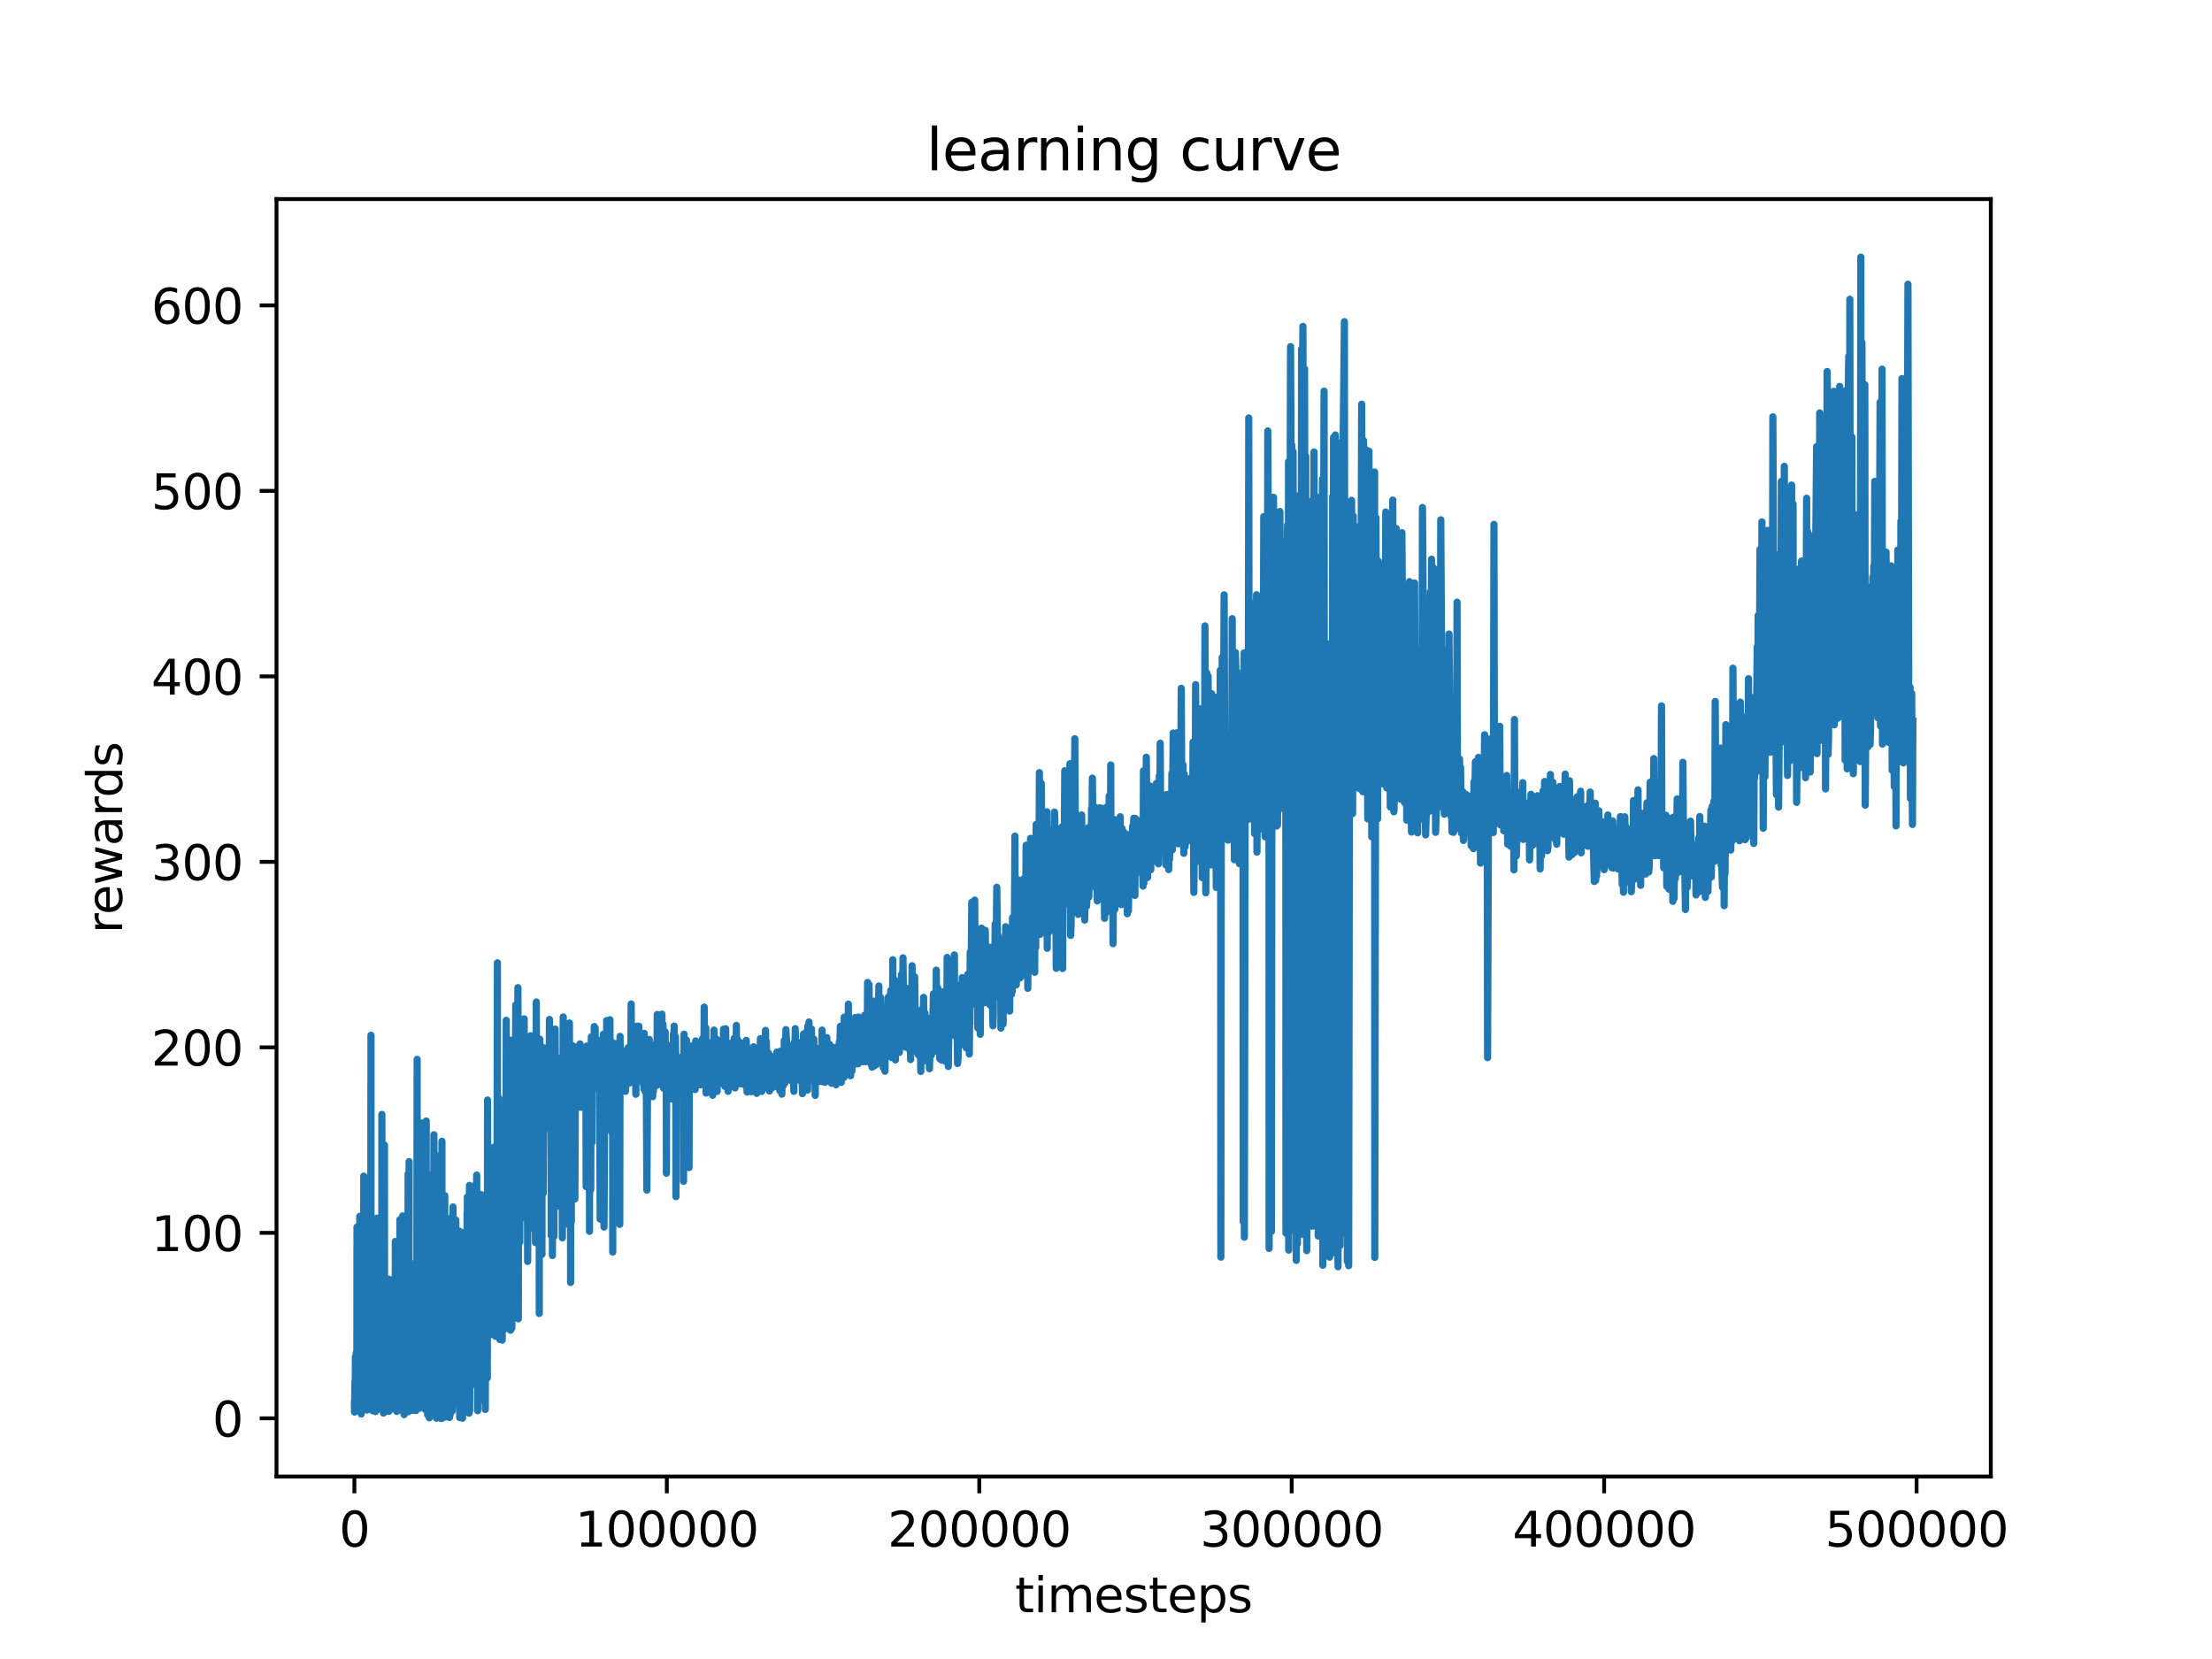 <?xml version="1.0" encoding="utf-8" standalone="no"?>
<!DOCTYPE svg PUBLIC "-//W3C//DTD SVG 1.1//EN"
  "http://www.w3.org/Graphics/SVG/1.1/DTD/svg11.dtd">
<svg xmlns:xlink="http://www.w3.org/1999/xlink" width="460.8pt" height="345.6pt" viewBox="0 0 460.8 345.6" xmlns="http://www.w3.org/2000/svg" version="1.1">
 <defs>
  <style type="text/css">*{stroke-linejoin: round; stroke-linecap: butt}</style>
 </defs>
 <g id="figure_1">
  <g id="patch_1">
   <path d="M 0 345.6 
L 460.8 345.6 
L 460.8 0 
L 0 0 
z
" style="fill: #ffffff"/>
  </g>
  <g id="axes_1">
   <g id="patch_2">
    <path d="M 57.6 307.584 
L 414.72 307.584 
L 414.72 41.472 
L 57.6 41.472 
z
" style="fill: #ffffff"/>
   </g>
   <g id="matplotlib.axis_1">
    <g id="xtick_1">
     <g id="line2d_1">
      <defs>
       <path id="md77f24b6f7" d="M 0 0 
L 0 3.5 
" style="stroke: #000000; stroke-width: 0.8"/>
      </defs>
      <g>
       <use xlink:href="#md77f24b6f7" x="73.826" y="307.584" style="stroke: #000000; stroke-width: 0.8"/>
      </g>
     </g>
     <g id="text_1">
      <!-- 0 -->
      <g transform="translate(70.645 322.182) scale(0.1 -0.1)">
       <defs>
        <path id="DejaVuSans-30" d="M 2034 4250 
Q 1547 4250 1301 3770 
Q 1056 3291 1056 2328 
Q 1056 1369 1301 889 
Q 1547 409 2034 409 
Q 2525 409 2770 889 
Q 3016 1369 3016 2328 
Q 3016 3291 2770 3770 
Q 2525 4250 2034 4250 
z
M 2034 4750 
Q 2819 4750 3233 4129 
Q 3647 3509 3647 2328 
Q 3647 1150 3233 529 
Q 2819 -91 2034 -91 
Q 1250 -91 836 529 
Q 422 1150 422 2328 
Q 422 3509 836 4129 
Q 1250 4750 2034 4750 
z
" transform="scale(0.016)"/>
       </defs>
       <use xlink:href="#DejaVuSans-30"/>
      </g>
     </g>
    </g>
    <g id="xtick_2">
     <g id="line2d_2">
      <g>
       <use xlink:href="#md77f24b6f7" x="138.912" y="307.584" style="stroke: #000000; stroke-width: 0.8"/>
      </g>
     </g>
     <g id="text_2">
      <!-- 100000 -->
      <g transform="translate(119.825 322.182) scale(0.1 -0.1)">
       <defs>
        <path id="DejaVuSans-31" d="M 794 531 
L 1825 531 
L 1825 4091 
L 703 3866 
L 703 4441 
L 1819 4666 
L 2450 4666 
L 2450 531 
L 3481 531 
L 3481 0 
L 794 0 
L 794 531 
z
" transform="scale(0.016)"/>
       </defs>
       <use xlink:href="#DejaVuSans-31"/>
       <use xlink:href="#DejaVuSans-30" x="63.623"/>
       <use xlink:href="#DejaVuSans-30" x="127.246"/>
       <use xlink:href="#DejaVuSans-30" x="190.869"/>
       <use xlink:href="#DejaVuSans-30" x="254.492"/>
       <use xlink:href="#DejaVuSans-30" x="318.115"/>
      </g>
     </g>
    </g>
    <g id="xtick_3">
     <g id="line2d_3">
      <g>
       <use xlink:href="#md77f24b6f7" x="203.999" y="307.584" style="stroke: #000000; stroke-width: 0.8"/>
      </g>
     </g>
     <g id="text_3">
      <!-- 200000 -->
      <g transform="translate(184.911 322.182) scale(0.1 -0.1)">
       <defs>
        <path id="DejaVuSans-32" d="M 1228 531 
L 3431 531 
L 3431 0 
L 469 0 
L 469 531 
Q 828 903 1448 1529 
Q 2069 2156 2228 2338 
Q 2531 2678 2651 2914 
Q 2772 3150 2772 3378 
Q 2772 3750 2511 3984 
Q 2250 4219 1831 4219 
Q 1534 4219 1204 4116 
Q 875 4013 500 3803 
L 500 4441 
Q 881 4594 1212 4672 
Q 1544 4750 1819 4750 
Q 2544 4750 2975 4387 
Q 3406 4025 3406 3419 
Q 3406 3131 3298 2873 
Q 3191 2616 2906 2266 
Q 2828 2175 2409 1742 
Q 1991 1309 1228 531 
z
" transform="scale(0.016)"/>
       </defs>
       <use xlink:href="#DejaVuSans-32"/>
       <use xlink:href="#DejaVuSans-30" x="63.623"/>
       <use xlink:href="#DejaVuSans-30" x="127.246"/>
       <use xlink:href="#DejaVuSans-30" x="190.869"/>
       <use xlink:href="#DejaVuSans-30" x="254.492"/>
       <use xlink:href="#DejaVuSans-30" x="318.115"/>
      </g>
     </g>
    </g>
    <g id="xtick_4">
     <g id="line2d_4">
      <g>
       <use xlink:href="#md77f24b6f7" x="269.085" y="307.584" style="stroke: #000000; stroke-width: 0.8"/>
      </g>
     </g>
     <g id="text_4">
      <!-- 300000 -->
      <g transform="translate(249.997 322.182) scale(0.1 -0.1)">
       <defs>
        <path id="DejaVuSans-33" d="M 2597 2516 
Q 3050 2419 3304 2112 
Q 3559 1806 3559 1356 
Q 3559 666 3084 287 
Q 2609 -91 1734 -91 
Q 1441 -91 1130 -33 
Q 819 25 488 141 
L 488 750 
Q 750 597 1062 519 
Q 1375 441 1716 441 
Q 2309 441 2620 675 
Q 2931 909 2931 1356 
Q 2931 1769 2642 2001 
Q 2353 2234 1838 2234 
L 1294 2234 
L 1294 2753 
L 1863 2753 
Q 2328 2753 2575 2939 
Q 2822 3125 2822 3475 
Q 2822 3834 2567 4026 
Q 2313 4219 1838 4219 
Q 1578 4219 1281 4162 
Q 984 4106 628 3988 
L 628 4550 
Q 988 4650 1302 4700 
Q 1616 4750 1894 4750 
Q 2613 4750 3031 4423 
Q 3450 4097 3450 3541 
Q 3450 3153 3228 2886 
Q 3006 2619 2597 2516 
z
" transform="scale(0.016)"/>
       </defs>
       <use xlink:href="#DejaVuSans-33"/>
       <use xlink:href="#DejaVuSans-30" x="63.623"/>
       <use xlink:href="#DejaVuSans-30" x="127.246"/>
       <use xlink:href="#DejaVuSans-30" x="190.869"/>
       <use xlink:href="#DejaVuSans-30" x="254.492"/>
       <use xlink:href="#DejaVuSans-30" x="318.115"/>
      </g>
     </g>
    </g>
    <g id="xtick_5">
     <g id="line2d_5">
      <g>
       <use xlink:href="#md77f24b6f7" x="334.171" y="307.584" style="stroke: #000000; stroke-width: 0.8"/>
      </g>
     </g>
     <g id="text_5">
      <!-- 400000 -->
      <g transform="translate(315.084 322.182) scale(0.1 -0.1)">
       <defs>
        <path id="DejaVuSans-34" d="M 2419 4116 
L 825 1625 
L 2419 1625 
L 2419 4116 
z
M 2253 4666 
L 3047 4666 
L 3047 1625 
L 3713 1625 
L 3713 1100 
L 3047 1100 
L 3047 0 
L 2419 0 
L 2419 1100 
L 313 1100 
L 313 1709 
L 2253 4666 
z
" transform="scale(0.016)"/>
       </defs>
       <use xlink:href="#DejaVuSans-34"/>
       <use xlink:href="#DejaVuSans-30" x="63.623"/>
       <use xlink:href="#DejaVuSans-30" x="127.246"/>
       <use xlink:href="#DejaVuSans-30" x="190.869"/>
       <use xlink:href="#DejaVuSans-30" x="254.492"/>
       <use xlink:href="#DejaVuSans-30" x="318.115"/>
      </g>
     </g>
    </g>
    <g id="xtick_6">
     <g id="line2d_6">
      <g>
       <use xlink:href="#md77f24b6f7" x="399.257" y="307.584" style="stroke: #000000; stroke-width: 0.8"/>
      </g>
     </g>
     <g id="text_6">
      <!-- 500000 -->
      <g transform="translate(380.17 322.182) scale(0.1 -0.1)">
       <defs>
        <path id="DejaVuSans-35" d="M 691 4666 
L 3169 4666 
L 3169 4134 
L 1269 4134 
L 1269 2991 
Q 1406 3038 1543 3061 
Q 1681 3084 1819 3084 
Q 2600 3084 3056 2656 
Q 3513 2228 3513 1497 
Q 3513 744 3044 326 
Q 2575 -91 1722 -91 
Q 1428 -91 1123 -41 
Q 819 9 494 109 
L 494 744 
Q 775 591 1075 516 
Q 1375 441 1709 441 
Q 2250 441 2565 725 
Q 2881 1009 2881 1497 
Q 2881 1984 2565 2268 
Q 2250 2553 1709 2553 
Q 1456 2553 1204 2497 
Q 953 2441 691 2322 
L 691 4666 
z
" transform="scale(0.016)"/>
       </defs>
       <use xlink:href="#DejaVuSans-35"/>
       <use xlink:href="#DejaVuSans-30" x="63.623"/>
       <use xlink:href="#DejaVuSans-30" x="127.246"/>
       <use xlink:href="#DejaVuSans-30" x="190.869"/>
       <use xlink:href="#DejaVuSans-30" x="254.492"/>
       <use xlink:href="#DejaVuSans-30" x="318.115"/>
      </g>
     </g>
    </g>
    <g id="text_7">
     <!-- timesteps -->
     <g transform="translate(211.444 335.861) scale(0.1 -0.1)">
      <defs>
       <path id="DejaVuSans-74" d="M 1172 4494 
L 1172 3500 
L 2356 3500 
L 2356 3053 
L 1172 3053 
L 1172 1153 
Q 1172 725 1289 603 
Q 1406 481 1766 481 
L 2356 481 
L 2356 0 
L 1766 0 
Q 1100 0 847 248 
Q 594 497 594 1153 
L 594 3053 
L 172 3053 
L 172 3500 
L 594 3500 
L 594 4494 
L 1172 4494 
z
" transform="scale(0.016)"/>
       <path id="DejaVuSans-69" d="M 603 3500 
L 1178 3500 
L 1178 0 
L 603 0 
L 603 3500 
z
M 603 4863 
L 1178 4863 
L 1178 4134 
L 603 4134 
L 603 4863 
z
" transform="scale(0.016)"/>
       <path id="DejaVuSans-6d" d="M 3328 2828 
Q 3544 3216 3844 3400 
Q 4144 3584 4550 3584 
Q 5097 3584 5394 3201 
Q 5691 2819 5691 2113 
L 5691 0 
L 5113 0 
L 5113 2094 
Q 5113 2597 4934 2840 
Q 4756 3084 4391 3084 
Q 3944 3084 3684 2787 
Q 3425 2491 3425 1978 
L 3425 0 
L 2847 0 
L 2847 2094 
Q 2847 2600 2669 2842 
Q 2491 3084 2119 3084 
Q 1678 3084 1418 2786 
Q 1159 2488 1159 1978 
L 1159 0 
L 581 0 
L 581 3500 
L 1159 3500 
L 1159 2956 
Q 1356 3278 1631 3431 
Q 1906 3584 2284 3584 
Q 2666 3584 2933 3390 
Q 3200 3197 3328 2828 
z
" transform="scale(0.016)"/>
       <path id="DejaVuSans-65" d="M 3597 1894 
L 3597 1613 
L 953 1613 
Q 991 1019 1311 708 
Q 1631 397 2203 397 
Q 2534 397 2845 478 
Q 3156 559 3463 722 
L 3463 178 
Q 3153 47 2828 -22 
Q 2503 -91 2169 -91 
Q 1331 -91 842 396 
Q 353 884 353 1716 
Q 353 2575 817 3079 
Q 1281 3584 2069 3584 
Q 2775 3584 3186 3129 
Q 3597 2675 3597 1894 
z
M 3022 2063 
Q 3016 2534 2758 2815 
Q 2500 3097 2075 3097 
Q 1594 3097 1305 2825 
Q 1016 2553 972 2059 
L 3022 2063 
z
" transform="scale(0.016)"/>
       <path id="DejaVuSans-73" d="M 2834 3397 
L 2834 2853 
Q 2591 2978 2328 3040 
Q 2066 3103 1784 3103 
Q 1356 3103 1142 2972 
Q 928 2841 928 2578 
Q 928 2378 1081 2264 
Q 1234 2150 1697 2047 
L 1894 2003 
Q 2506 1872 2764 1633 
Q 3022 1394 3022 966 
Q 3022 478 2636 193 
Q 2250 -91 1575 -91 
Q 1294 -91 989 -36 
Q 684 19 347 128 
L 347 722 
Q 666 556 975 473 
Q 1284 391 1588 391 
Q 1994 391 2212 530 
Q 2431 669 2431 922 
Q 2431 1156 2273 1281 
Q 2116 1406 1581 1522 
L 1381 1569 
Q 847 1681 609 1914 
Q 372 2147 372 2553 
Q 372 3047 722 3315 
Q 1072 3584 1716 3584 
Q 2034 3584 2315 3537 
Q 2597 3491 2834 3397 
z
" transform="scale(0.016)"/>
       <path id="DejaVuSans-70" d="M 1159 525 
L 1159 -1331 
L 581 -1331 
L 581 3500 
L 1159 3500 
L 1159 2969 
Q 1341 3281 1617 3432 
Q 1894 3584 2278 3584 
Q 2916 3584 3314 3078 
Q 3713 2572 3713 1747 
Q 3713 922 3314 415 
Q 2916 -91 2278 -91 
Q 1894 -91 1617 61 
Q 1341 213 1159 525 
z
M 3116 1747 
Q 3116 2381 2855 2742 
Q 2594 3103 2138 3103 
Q 1681 3103 1420 2742 
Q 1159 2381 1159 1747 
Q 1159 1113 1420 752 
Q 1681 391 2138 391 
Q 2594 391 2855 752 
Q 3116 1113 3116 1747 
z
" transform="scale(0.016)"/>
      </defs>
      <use xlink:href="#DejaVuSans-74"/>
      <use xlink:href="#DejaVuSans-69" x="39.209"/>
      <use xlink:href="#DejaVuSans-6d" x="66.992"/>
      <use xlink:href="#DejaVuSans-65" x="164.404"/>
      <use xlink:href="#DejaVuSans-73" x="225.928"/>
      <use xlink:href="#DejaVuSans-74" x="278.027"/>
      <use xlink:href="#DejaVuSans-65" x="317.236"/>
      <use xlink:href="#DejaVuSans-70" x="378.76"/>
      <use xlink:href="#DejaVuSans-73" x="442.236"/>
     </g>
    </g>
   </g>
   <g id="matplotlib.axis_2">
    <g id="ytick_1">
     <g id="line2d_7">
      <defs>
       <path id="m9efa20eb0b" d="M 0 0 
L -3.5 0 
" style="stroke: #000000; stroke-width: 0.8"/>
      </defs>
      <g>
       <use xlink:href="#m9efa20eb0b" x="57.6" y="295.463" style="stroke: #000000; stroke-width: 0.8"/>
      </g>
     </g>
     <g id="text_8">
      <!-- 0 -->
      <g transform="translate(44.237 299.262) scale(0.1 -0.1)">
       <use xlink:href="#DejaVuSans-30"/>
      </g>
     </g>
    </g>
    <g id="ytick_2">
     <g id="line2d_8">
      <g>
       <use xlink:href="#m9efa20eb0b" x="57.6" y="256.822" style="stroke: #000000; stroke-width: 0.8"/>
      </g>
     </g>
     <g id="text_9">
      <!-- 100 -->
      <g transform="translate(31.512 260.622) scale(0.1 -0.1)">
       <use xlink:href="#DejaVuSans-31"/>
       <use xlink:href="#DejaVuSans-30" x="63.623"/>
       <use xlink:href="#DejaVuSans-30" x="127.246"/>
      </g>
     </g>
    </g>
    <g id="ytick_3">
     <g id="line2d_9">
      <g>
       <use xlink:href="#m9efa20eb0b" x="57.6" y="218.182" style="stroke: #000000; stroke-width: 0.8"/>
      </g>
     </g>
     <g id="text_10">
      <!-- 200 -->
      <g transform="translate(31.512 221.981) scale(0.1 -0.1)">
       <use xlink:href="#DejaVuSans-32"/>
       <use xlink:href="#DejaVuSans-30" x="63.623"/>
       <use xlink:href="#DejaVuSans-30" x="127.246"/>
      </g>
     </g>
    </g>
    <g id="ytick_4">
     <g id="line2d_10">
      <g>
       <use xlink:href="#m9efa20eb0b" x="57.6" y="179.541" style="stroke: #000000; stroke-width: 0.8"/>
      </g>
     </g>
     <g id="text_11">
      <!-- 300 -->
      <g transform="translate(31.512 183.34) scale(0.1 -0.1)">
       <use xlink:href="#DejaVuSans-33"/>
       <use xlink:href="#DejaVuSans-30" x="63.623"/>
       <use xlink:href="#DejaVuSans-30" x="127.246"/>
      </g>
     </g>
    </g>
    <g id="ytick_5">
     <g id="line2d_11">
      <g>
       <use xlink:href="#m9efa20eb0b" x="57.6" y="140.901" style="stroke: #000000; stroke-width: 0.8"/>
      </g>
     </g>
     <g id="text_12">
      <!-- 400 -->
      <g transform="translate(31.512 144.7) scale(0.1 -0.1)">
       <use xlink:href="#DejaVuSans-34"/>
       <use xlink:href="#DejaVuSans-30" x="63.623"/>
       <use xlink:href="#DejaVuSans-30" x="127.246"/>
      </g>
     </g>
    </g>
    <g id="ytick_6">
     <g id="line2d_12">
      <g>
       <use xlink:href="#m9efa20eb0b" x="57.6" y="102.26" style="stroke: #000000; stroke-width: 0.8"/>
      </g>
     </g>
     <g id="text_13">
      <!-- 500 -->
      <g transform="translate(31.512 106.059) scale(0.1 -0.1)">
       <use xlink:href="#DejaVuSans-35"/>
       <use xlink:href="#DejaVuSans-30" x="63.623"/>
       <use xlink:href="#DejaVuSans-30" x="127.246"/>
      </g>
     </g>
    </g>
    <g id="ytick_7">
     <g id="line2d_13">
      <g>
       <use xlink:href="#m9efa20eb0b" x="57.6" y="63.619" style="stroke: #000000; stroke-width: 0.8"/>
      </g>
     </g>
     <g id="text_14">
      <!-- 600 -->
      <g transform="translate(31.512 67.419) scale(0.1 -0.1)">
       <defs>
        <path id="DejaVuSans-36" d="M 2113 2584 
Q 1688 2584 1439 2293 
Q 1191 2003 1191 1497 
Q 1191 994 1439 701 
Q 1688 409 2113 409 
Q 2538 409 2786 701 
Q 3034 994 3034 1497 
Q 3034 2003 2786 2293 
Q 2538 2584 2113 2584 
z
M 3366 4563 
L 3366 3988 
Q 3128 4100 2886 4159 
Q 2644 4219 2406 4219 
Q 1781 4219 1451 3797 
Q 1122 3375 1075 2522 
Q 1259 2794 1537 2939 
Q 1816 3084 2150 3084 
Q 2853 3084 3261 2657 
Q 3669 2231 3669 1497 
Q 3669 778 3244 343 
Q 2819 -91 2113 -91 
Q 1303 -91 875 529 
Q 447 1150 447 2328 
Q 447 3434 972 4092 
Q 1497 4750 2381 4750 
Q 2619 4750 2861 4703 
Q 3103 4656 3366 4563 
z
" transform="scale(0.016)"/>
       </defs>
       <use xlink:href="#DejaVuSans-36"/>
       <use xlink:href="#DejaVuSans-30" x="63.623"/>
       <use xlink:href="#DejaVuSans-30" x="127.246"/>
      </g>
     </g>
    </g>
    <g id="text_15">
     <!-- rewards -->
     <g transform="translate(25.433 194.448) rotate(-90) scale(0.1 -0.1)">
      <defs>
       <path id="DejaVuSans-72" d="M 2631 2963 
Q 2534 3019 2420 3045 
Q 2306 3072 2169 3072 
Q 1681 3072 1420 2755 
Q 1159 2438 1159 1844 
L 1159 0 
L 581 0 
L 581 3500 
L 1159 3500 
L 1159 2956 
Q 1341 3275 1631 3429 
Q 1922 3584 2338 3584 
Q 2397 3584 2469 3576 
Q 2541 3569 2628 3553 
L 2631 2963 
z
" transform="scale(0.016)"/>
       <path id="DejaVuSans-77" d="M 269 3500 
L 844 3500 
L 1563 769 
L 2278 3500 
L 2956 3500 
L 3675 769 
L 4391 3500 
L 4966 3500 
L 4050 0 
L 3372 0 
L 2619 2869 
L 1863 0 
L 1184 0 
L 269 3500 
z
" transform="scale(0.016)"/>
       <path id="DejaVuSans-61" d="M 2194 1759 
Q 1497 1759 1228 1600 
Q 959 1441 959 1056 
Q 959 750 1161 570 
Q 1363 391 1709 391 
Q 2188 391 2477 730 
Q 2766 1069 2766 1631 
L 2766 1759 
L 2194 1759 
z
M 3341 1997 
L 3341 0 
L 2766 0 
L 2766 531 
Q 2569 213 2275 61 
Q 1981 -91 1556 -91 
Q 1019 -91 701 211 
Q 384 513 384 1019 
Q 384 1609 779 1909 
Q 1175 2209 1959 2209 
L 2766 2209 
L 2766 2266 
Q 2766 2663 2505 2880 
Q 2244 3097 1772 3097 
Q 1472 3097 1187 3025 
Q 903 2953 641 2809 
L 641 3341 
Q 956 3463 1253 3523 
Q 1550 3584 1831 3584 
Q 2591 3584 2966 3190 
Q 3341 2797 3341 1997 
z
" transform="scale(0.016)"/>
       <path id="DejaVuSans-64" d="M 2906 2969 
L 2906 4863 
L 3481 4863 
L 3481 0 
L 2906 0 
L 2906 525 
Q 2725 213 2448 61 
Q 2172 -91 1784 -91 
Q 1150 -91 751 415 
Q 353 922 353 1747 
Q 353 2572 751 3078 
Q 1150 3584 1784 3584 
Q 2172 3584 2448 3432 
Q 2725 3281 2906 2969 
z
M 947 1747 
Q 947 1113 1208 752 
Q 1469 391 1925 391 
Q 2381 391 2643 752 
Q 2906 1113 2906 1747 
Q 2906 2381 2643 2742 
Q 2381 3103 1925 3103 
Q 1469 3103 1208 2742 
Q 947 2381 947 1747 
z
" transform="scale(0.016)"/>
      </defs>
      <use xlink:href="#DejaVuSans-72"/>
      <use xlink:href="#DejaVuSans-65" x="38.863"/>
      <use xlink:href="#DejaVuSans-77" x="100.387"/>
      <use xlink:href="#DejaVuSans-61" x="182.174"/>
      <use xlink:href="#DejaVuSans-72" x="243.453"/>
      <use xlink:href="#DejaVuSans-64" x="282.816"/>
      <use xlink:href="#DejaVuSans-73" x="346.293"/>
     </g>
    </g>
   </g>
   <g id="line2d_14">
    <path d="M 73.833 292.457 
L 73.85 294.153 
L 73.942 287.716 
L 73.98 292.988 
L 74.033 282.624 
L 74.062 291.828 
L 74.109 285.071 
L 74.144 292.729 
L 74.166 290.423 
L 74.181 293.558 
L 74.216 281.82 
L 74.231 291.838 
L 74.333 293.198 
L 74.37 255.615 
L 74.467 291.093 
L 74.487 288.664 
L 74.513 292.745 
L 74.585 276.693 
L 74.594 291.401 
L 74.668 291.329 
L 74.701 262.591 
L 74.759 292.206 
L 74.829 281.749 
L 74.798 293.342 
L 74.856 292.308 
L 74.87 292.49 
L 74.879 292.245 
L 74.905 288.449 
L 74.945 253.382 
L 75.003 293.68 
L 75.026 277.902 
L 75.124 291.897 
L 75.142 290.748 
L 75.169 292.6 
L 75.204 289.431 
L 75.223 290.094 
L 75.286 278.359 
L 75.244 294.558 
L 75.327 287.037 
L 75.353 292.681 
L 75.406 275.27 
L 75.434 286.752 
L 75.515 266.682 
L 75.485 292.299 
L 75.524 291.537 
L 75.569 283.343 
L 75.591 291.738 
L 75.638 287.572 
L 75.659 293.107 
L 75.724 270.116 
L 75.733 291.946 
L 75.783 245.008 
L 75.839 293.549 
L 75.861 291.105 
L 75.887 273.727 
L 75.921 292.196 
L 75.981 284.785 
L 76.033 293.192 
L 76.027 253.846 
L 76.093 292.615 
L 76.112 292.809 
L 76.184 257.552 
L 76.213 291.23 
L 76.221 293.401 
L 76.272 288.369 
L 76.319 292.783 
L 76.333 287.242 
L 76.404 293.755 
L 76.437 288.286 
L 76.495 293.065 
L 76.478 279.824 
L 76.534 289.741 
L 76.555 289.809 
L 76.564 292.761 
L 76.615 281.717 
L 76.665 291.755 
L 76.741 293.41 
L 76.769 283.953 
L 76.851 292.514 
L 76.876 292.322 
L 76.893 283.21 
L 76.978 292.569 
L 76.989 291.181 
L 76.995 293.117 
L 77.04 278.529 
L 77.054 286.246 
L 77.108 292.287 
L 77.178 269.704 
L 77.194 291.16 
L 77.209 286.173 
L 77.285 215.664 
L 77.294 291.82 
L 77.302 291.81 
L 77.335 273.88 
L 77.358 291.887 
L 77.407 280.254 
L 77.461 293.069 
L 77.446 275.426 
L 77.485 291.718 
L 77.528 260.663 
L 77.577 291.835 
L 77.596 288.675 
L 77.634 293.892 
L 77.713 292.844 
L 77.749 264.849 
L 77.828 288.825 
L 77.841 289.047 
L 77.892 292.303 
L 77.908 285.838 
L 77.918 291.98 
L 78.003 293.455 
L 78.05 282.19 
L 78.106 281.421 
L 78.169 292.484 
L 78.213 294.065 
L 78.314 280.848 
L 78.33 293.389 
L 78.436 291.274 
L 78.5 292.875 
L 78.575 253.762 
L 78.643 293.076 
L 78.7 285.168 
L 78.762 293.168 
L 78.819 290.313 
L 78.845 277.025 
L 78.883 292.993 
L 78.922 291.494 
L 78.954 292.253 
L 78.975 290.19 
L 79.007 270.799 
L 79.018 291.561 
L 79.08 290.753 
L 79.092 291.586 
L 79.101 291.053 
L 79.176 292.442 
L 79.252 257.847 
L 79.368 293.206 
L 79.403 280.816 
L 79.431 293.635 
L 79.478 292.813 
L 79.497 290.539 
L 79.552 232.157 
L 79.592 292.839 
L 79.636 285.228 
L 79.695 292.403 
L 79.719 269.43 
L 79.793 293.718 
L 79.862 284.401 
L 79.886 294.374 
L 79.906 291.938 
L 79.923 293.413 
L 79.938 287.928 
L 79.978 293.358 
L 80.035 285.955 
L 80.086 238.519 
L 80.119 292.454 
L 80.135 292.336 
L 80.143 292.4 
L 80.162 284.621 
L 80.248 294.072 
L 80.291 286.629 
L 80.356 294.045 
L 80.391 275.8 
L 80.475 292.306 
L 80.486 292.21 
L 80.55 275.781 
L 80.503 293.052 
L 80.609 286.744 
L 80.653 279.895 
L 80.722 293.788 
L 80.751 284.855 
L 80.826 289.648 
L 80.88 293.121 
L 80.917 287.617 
L 80.926 292.378 
L 81.014 266.47 
L 81.027 294.006 
L 81.145 289.396 
L 81.158 291.14 
L 81.173 290.578 
L 81.249 279.919 
L 81.212 293.01 
L 81.275 290.135 
L 81.314 280.125 
L 81.368 293.58 
L 81.397 269.476 
L 81.473 291.97 
L 81.526 285.39 
L 81.554 293.006 
L 81.614 288.035 
L 81.622 292.682 
L 81.672 267.219 
L 81.722 291.667 
L 81.757 288.303 
L 81.784 292.968 
L 81.806 275.998 
L 81.896 290.642 
L 81.918 277.095 
L 81.929 291.737 
L 81.997 287.98 
L 82.07 292.537 
L 82.043 284.503 
L 82.108 289.641 
L 82.185 278.99 
L 82.137 292.718 
L 82.202 292.165 
L 82.284 284.99 
L 82.236 293.288 
L 82.312 290.691 
L 82.347 258.619 
L 82.354 291.988 
L 82.416 290.766 
L 82.422 293.21 
L 82.507 285.776 
L 82.549 277.945 
L 82.651 294.028 
L 82.697 284.746 
L 82.77 289.874 
L 82.857 287.975 
L 82.862 293.587 
L 82.996 271.678 
L 83.053 293.238 
L 83.137 292.407 
L 83.235 287.627 
L 83.161 293.718 
L 83.247 288.794 
L 83.258 291.303 
L 83.309 254.083 
L 83.362 292.493 
L 83.368 293.36 
L 83.404 285.07 
L 83.445 292.58 
L 83.471 273.233 
L 83.534 292.887 
L 83.554 285.294 
L 83.565 292.758 
L 83.605 276.467 
L 83.665 290.37 
L 83.692 289.871 
L 83.701 292.582 
L 83.819 274.706 
L 83.823 293.909 
L 83.896 253.29 
L 83.931 292.85 
L 83.962 291.802 
L 83.953 293.886 
L 83.982 293.51 
L 84.061 286.208 
L 84.095 292.286 
L 84.158 275.725 
L 84.185 294.693 
L 84.202 285.7 
L 84.255 280.956 
L 84.313 292.869 
L 84.344 290.332 
L 84.382 263.732 
L 84.421 293.579 
L 84.474 275.629 
L 84.487 291.327 
L 84.595 290.385 
L 84.608 291.559 
L 84.643 270.506 
L 84.71 284.425 
L 84.791 293.171 
L 84.803 290.841 
L 84.883 292.527 
L 84.923 282.118 
L 84.957 293.418 
L 85.013 244.534 
L 85.069 292.554 
L 85.074 294.101 
L 85.099 286.613 
L 85.145 291.161 
L 85.225 241.984 
L 85.175 293.345 
L 85.273 281.664 
L 85.288 292.648 
L 85.378 292.4 
L 85.396 289.832 
L 85.428 264.572 
L 85.464 293.047 
L 85.504 288.157 
L 85.584 292.413 
L 85.538 276.975 
L 85.602 284.035 
L 85.628 278.639 
L 85.663 293.782 
L 85.676 293.372 
L 85.733 285.686 
L 85.799 286.101 
L 85.879 293.591 
L 85.897 292.223 
L 86.043 265.386 
L 86.113 293.828 
L 86.091 264.266 
L 86.142 292.681 
L 86.178 263.279 
L 86.249 286.52 
L 86.335 292.726 
L 86.359 270.647 
L 86.446 292.226 
L 86.456 292.813 
L 86.465 290.608 
L 86.481 291.532 
L 86.558 292.125 
L 86.612 265.692 
L 86.679 293.834 
L 86.745 285.646 
L 86.806 293.614 
L 86.898 220.686 
L 86.914 291.29 
L 87.001 293.325 
L 87.054 262.543 
L 87.1 287.388 
L 87.153 285.923 
L 87.183 262.572 
L 87.233 293.06 
L 87.256 289.321 
L 87.27 289.101 
L 87.282 289.608 
L 87.32 276.537 
L 87.358 259.187 
L 87.372 293.378 
L 87.41 281.068 
L 87.432 292.851 
L 87.488 272.769 
L 87.531 289.477 
L 87.604 267.345 
L 87.624 289.219 
L 87.643 292.693 
L 87.664 291.242 
L 87.793 254.605 
L 87.852 233.938 
L 87.947 293.192 
L 87.967 274.106 
L 88.049 292.764 
L 88.096 292.663 
L 88.125 291.478 
L 88.165 292.832 
L 88.247 242.894 
L 88.255 291.991 
L 88.324 265.868 
L 88.375 241.673 
L 88.437 289.238 
L 88.491 256.89 
L 88.532 292.22 
L 88.555 284.922 
L 88.613 293.662 
L 88.603 251.331 
L 88.663 289.668 
L 88.791 233.517 
L 88.799 293.733 
L 88.891 293.24 
L 88.921 269.239 
L 89.008 287.97 
L 89.083 294.73 
L 89.056 260.342 
L 89.126 293.674 
L 89.144 293.944 
L 89.262 254.245 
L 89.33 292.094 
L 89.405 244.757 
L 89.424 276.688 
L 89.439 295.357 
L 89.526 268.097 
L 89.619 292.817 
L 89.631 288.955 
L 89.695 250.839 
L 89.731 262.44 
L 89.744 291.705 
L 89.828 290.82 
L 89.851 271.948 
L 89.865 293.625 
L 89.936 288.731 
L 89.994 294.171 
L 90.056 254.534 
L 90.072 294.768 
L 90.158 255.51 
L 90.247 292.617 
L 90.398 236.387 
L 90.456 290.692 
L 90.559 289.446 
L 90.605 240.472 
L 90.65 293.545 
L 90.681 277.084 
L 90.717 294.533 
L 90.771 284.265 
L 90.833 264.102 
L 90.852 286.326 
L 90.872 274.603 
L 90.934 295.445 
L 90.961 266.027 
L 90.98 291.265 
L 91.098 272.508 
L 91.073 294.004 
L 91.12 273.138 
L 91.196 292.912 
L 91.224 288.212 
L 91.305 248.622 
L 91.506 294.406 
L 91.553 293.693 
L 91.664 257.428 
L 91.671 292.698 
L 91.779 290.664 
L 91.839 261.803 
L 91.867 295.488 
L 91.899 280.413 
L 92.065 237.747 
L 92.08 295.473 
L 92.173 294.048 
L 92.275 259.545 
L 92.302 265.412 
L 92.388 260.038 
L 92.417 295.26 
L 92.492 267.699 
L 92.587 277.447 
L 92.608 274.78 
L 92.648 249.054 
L 92.685 294.059 
L 92.713 265.69 
L 92.774 294.396 
L 92.811 276.096 
L 92.85 267.809 
L 92.891 261.963 
L 92.938 295.177 
L 93.074 262.683 
L 93.09 278.377 
L 93.159 274.77 
L 93.228 258.132 
L 93.275 270.483 
L 93.34 271.973 
L 93.353 287.29 
L 93.431 277.521 
L 93.463 262.215 
L 93.48 278.43 
L 93.51 265.256 
L 93.525 294.529 
L 93.572 258.908 
L 93.619 271.329 
L 93.659 295.274 
L 93.685 268.939 
L 93.734 294.796 
L 93.788 268.839 
L 93.843 273.65 
L 93.899 258.902 
L 93.913 290.954 
L 94.006 274.991 
L 94.097 276.828 
L 94.134 253.514 
L 94.214 293.964 
L 94.265 275.71 
L 94.286 275.187 
L 94.303 277.705 
L 94.326 270.786 
L 94.375 251.434 
L 94.428 267.268 
L 94.462 266.479 
L 94.511 273.555 
L 94.558 258.616 
L 94.575 277.696 
L 94.601 267.003 
L 94.619 276.768 
L 94.688 271.362 
L 94.727 260.713 
L 94.788 270.434 
L 94.817 271.614 
L 94.848 285.77 
L 94.878 262.758 
L 94.91 271.285 
L 94.949 254.159 
L 95.009 262.352 
L 95.107 290.574 
L 95.211 264.861 
L 95.228 277.726 
L 95.247 292.578 
L 95.296 265.744 
L 95.318 272.636 
L 95.375 279.044 
L 95.427 263.241 
L 95.471 274.741 
L 95.505 261.285 
L 95.554 273.694 
L 95.613 269.361 
L 95.636 292.766 
L 95.678 276.685 
L 95.724 256.485 
L 95.751 268.804 
L 95.766 295.31 
L 95.855 265.926 
L 95.87 293.817 
L 96.015 265.346 
L 96.051 277.359 
L 96.135 272.324 
L 96.18 270.62 
L 96.196 278.017 
L 96.218 293.524 
L 96.26 256.791 
L 96.319 293.471 
L 96.398 263.767 
L 96.355 295.438 
L 96.431 269.687 
L 96.45 294.015 
L 96.476 268.282 
L 96.526 271.588 
L 96.552 268.357 
L 96.571 275.552 
L 96.639 270.775 
L 96.724 270.208 
L 96.74 278.246 
L 96.84 278.455 
L 96.901 267.435 
L 96.976 261.159 
L 97.04 293.154 
L 97.089 261.09 
L 97.162 273.992 
L 97.178 293.991 
L 97.26 262.969 
L 97.308 252.547 
L 97.325 277.928 
L 97.364 249.356 
L 97.426 267.818 
L 97.444 277.475 
L 97.507 276.025 
L 97.559 276.219 
L 97.613 250.811 
L 97.725 294.394 
L 97.743 275.433 
L 97.794 246.942 
L 97.824 271.098 
L 97.844 293.908 
L 97.928 270.378 
L 97.96 260.886 
L 97.979 275.266 
L 98.009 264.885 
L 98.09 276.096 
L 98.111 273.719 
L 98.136 269.078 
L 98.226 286.868 
L 98.248 272.983 
L 98.31 278.714 
L 98.329 275.284 
L 98.409 255.874 
L 98.463 262.906 
L 98.528 277.161 
L 98.548 274.418 
L 98.577 262.501 
L 98.636 272.804 
L 98.669 270.872 
L 98.691 272.772 
L 98.707 278.734 
L 98.779 264.096 
L 98.8 273.031 
L 98.841 280.663 
L 98.934 258.348 
L 99.024 287.161 
L 99.046 271.83 
L 99.093 288.45 
L 99.134 246.664 
L 99.164 288.542 
L 99.207 272.902 
L 99.229 272.239 
L 99.305 244.777 
L 99.327 272.336 
L 99.36 261.581 
L 99.407 251.943 
L 99.505 293.88 
L 99.599 262.242 
L 99.673 273.28 
L 99.713 291.953 
L 99.761 267.049 
L 99.798 277.683 
L 99.93 250.947 
L 99.952 271.422 
L 99.975 271.604 
L 100.001 267.842 
L 100.069 273.225 
L 100.089 273.037 
L 100.178 248.825 
L 100.216 262.511 
L 100.269 261.527 
L 100.35 276.497 
L 100.42 262.209 
L 100.389 278.462 
L 100.468 273.29 
L 100.487 273.576 
L 100.504 278.463 
L 100.525 274.029 
L 100.565 249.06 
L 100.583 276.537 
L 100.644 264.057 
L 100.7 277.033 
L 100.741 270.326 
L 100.769 266.116 
L 100.786 278.301 
L 100.834 266.318 
L 100.946 279.407 
L 100.982 253.036 
L 101.072 264.279 
L 101.092 293.615 
L 101.162 272.719 
L 101.229 257.523 
L 101.257 266.951 
L 101.273 278.457 
L 101.339 276.276 
L 101.381 248.8 
L 101.459 267.959 
L 101.511 287.039 
L 101.566 229.152 
L 101.639 266.897 
L 101.708 265.56 
L 101.77 274.988 
L 101.884 249.408 
L 101.92 254.699 
L 102.029 278.111 
L 102.089 269.471 
L 102.23 247.06 
L 102.285 271.882 
L 102.35 270.149 
L 102.397 243.389 
L 102.414 277.728 
L 102.436 271.162 
L 102.456 275.527 
L 102.503 267.7 
L 102.561 270.434 
L 102.598 253.965 
L 102.638 276.802 
L 102.714 263.861 
L 102.736 271.911 
L 102.818 271.55 
L 102.876 238.981 
L 102.928 261.342 
L 102.954 269.397 
L 103.006 264.481 
L 103.037 259.591 
L 103.064 267.941 
L 103.083 274.827 
L 103.128 271.217 
L 103.172 249.917 
L 103.218 278.371 
L 103.252 264.714 
L 103.287 258.472 
L 103.415 274.788 
L 103.481 275.687 
L 103.618 200.57 
L 103.666 273.736 
L 103.744 261.141 
L 103.921 228.776 
L 103.957 276.78 
L 104.018 255.243 
L 104.051 258.716 
L 104.13 279.044 
L 104.158 263.347 
L 104.247 235.75 
L 104.282 256.257 
L 104.41 277.972 
L 104.468 259.668 
L 104.551 262.114 
L 104.619 279.174 
L 104.65 260.612 
L 104.687 276.732 
L 104.833 246.682 
L 104.916 272.681 
L 104.956 249.304 
L 105.027 253.668 
L 105.062 255.002 
L 105.148 241.435 
L 105.336 272.653 
L 105.463 212.542 
L 105.556 276.733 
L 105.697 218.651 
L 105.717 274.651 
L 105.778 220.638 
L 105.854 258.825 
L 105.929 255.925 
L 105.976 233.153 
L 106.018 246.856 
L 106.037 275.417 
L 106.108 244.695 
L 106.151 241.475 
L 106.188 276.97 
L 106.214 266.832 
L 106.274 216.665 
L 106.311 249.481 
L 106.349 277.109 
L 106.401 225.512 
L 106.43 261.906 
L 106.453 270.172 
L 106.608 217.747 
L 106.626 276.661 
L 106.7 223.397 
L 106.753 224.541 
L 106.79 254.192 
L 106.833 245.597 
L 106.889 220.205 
L 106.923 256.714 
L 107.01 242.903 
L 107.066 226.288 
L 107.087 273.752 
L 107.167 247.15 
L 107.281 219.232 
L 107.325 243.648 
L 107.381 219.519 
L 107.446 209.336 
L 107.561 227.033 
L 107.581 273.696 
L 107.644 269.022 
L 107.76 214.976 
L 107.816 218.575 
L 107.892 205.742 
L 107.959 221.982 
L 107.98 274.742 
L 108.037 217.886 
L 108.084 241.512 
L 108.149 215.399 
L 108.207 218.643 
L 108.282 258.769 
L 108.338 225.898 
L 108.39 227.234 
L 108.427 253.943 
L 108.49 214.512 
L 108.545 222.103 
L 108.611 220.592 
L 108.677 221.643 
L 108.735 220.827 
L 108.787 232.434 
L 108.848 221.934 
L 108.904 228.304 
L 108.958 221.207 
L 109.014 221.92 
L 109.126 227.881 
L 109.187 212.242 
L 109.244 222.252 
L 109.299 225.409 
L 109.355 219.83 
L 109.411 224.794 
L 109.575 227.915 
L 109.631 224.545 
L 109.677 240.459 
L 109.734 221.635 
L 109.788 224.301 
L 109.922 262.777 
L 109.989 216.79 
L 110.049 222.692 
L 110.109 216.662 
L 110.166 220.151 
L 110.221 226.559 
L 110.262 249.047 
L 110.31 238.874 
L 110.371 223.666 
L 110.429 225.593 
L 110.482 229.233 
L 110.544 215.763 
L 110.599 222.022 
L 110.654 220.664 
L 110.711 227.276 
L 110.768 224.769 
L 110.821 223.89 
L 110.857 255.88 
L 110.91 224.846 
L 110.966 222.144 
L 111.074 229.401 
L 111.245 221.12 
L 111.298 227.93 
L 111.355 224.547 
L 111.462 229.754 
L 111.545 258.845 
L 111.724 208.726 
L 111.777 225.719 
L 111.836 220.655 
L 111.899 217.375 
L 112.007 226.635 
L 112.062 221.826 
L 112.15 256.006 
L 112.207 224.062 
L 112.265 227.565 
L 112.318 227.67 
L 112.338 273.626 
L 112.392 222.573 
L 112.452 216.462 
L 112.56 230.665 
L 112.675 223.793 
L 112.73 226.88 
L 112.787 221.47 
L 112.896 261.31 
L 112.953 218.128 
L 113.011 218.483 
L 113.162 248.589 
L 113.326 220.032 
L 113.381 227.178 
L 113.441 223.969 
L 113.548 228.763 
L 113.666 218.885 
L 113.716 235.128 
L 113.775 221.245 
L 113.828 225.047 
L 113.936 224.949 
L 113.989 224.41 
L 114.051 218.962 
L 114.109 222.835 
L 114.228 218.047 
L 114.285 218.656 
L 114.396 225.405 
L 114.462 212.366 
L 114.516 228.256 
L 114.574 221.165 
L 114.683 228.054 
L 114.739 221.47 
L 114.794 225.444 
L 114.83 257.396 
L 114.887 217.369 
L 115.047 234.813 
L 115.079 261.546 
L 115.137 220.941 
L 115.192 225.302 
L 115.248 221.741 
L 115.306 221.382 
L 115.364 215.966 
L 115.399 257.568 
L 115.462 218.163 
L 115.519 218.11 
L 115.573 222.746 
L 115.642 214.38 
L 115.85 245.378 
L 116.02 222.34 
L 116.076 224.808 
L 116.132 220.355 
L 116.177 241.721 
L 116.234 224.98 
L 116.288 227.524 
L 116.344 227.391 
L 116.48 251.251 
L 116.538 225.246 
L 116.596 225.348 
L 116.65 225.432 
L 116.706 224.64 
L 116.76 228.432 
L 116.806 243.988 
L 116.854 239.826 
L 116.91 222.766 
L 116.966 226.565 
L 117.023 227.707 
L 117.15 257.856 
L 117.324 211.848 
L 117.469 254.738 
L 117.618 226.442 
L 117.673 221.488 
L 117.765 242.457 
L 117.873 225.301 
L 117.927 227.606 
L 118.065 254.987 
L 118.028 225.367 
L 118.108 245.278 
L 118.215 225.567 
L 118.268 229.829 
L 118.383 223.708 
L 118.548 228.21 
L 118.615 213.111 
L 118.67 226.461 
L 118.727 223.704 
L 118.783 221.271 
L 118.84 222.964 
L 118.868 267.163 
L 118.925 218.815 
L 118.981 224.358 
L 119.018 254.506 
L 119.075 220.804 
L 119.23 241.852 
L 119.346 217.871 
L 119.495 246.078 
L 119.61 221.705 
L 119.722 223.7 
L 119.762 249.758 
L 119.81 238.06 
L 119.866 223.743 
L 119.92 230.215 
L 120.027 225.959 
L 120.082 223.154 
L 120.138 227.914 
L 120.191 224.529 
L 120.369 218.062 
L 120.423 228.116 
L 120.481 223.428 
L 120.539 223.123 
L 120.595 224.485 
L 120.654 223.471 
L 120.708 222.597 
L 120.763 229.949 
L 120.823 217.461 
L 120.879 221.229 
L 120.988 230.679 
L 121.043 225.787 
L 121.102 223.605 
L 121.161 224.021 
L 121.215 224.938 
L 121.269 228.821 
L 121.325 226.215 
L 121.379 223.938 
L 121.435 224.64 
L 121.491 224.593 
L 121.549 218.611 
L 121.61 221.522 
L 121.666 221.775 
L 121.886 226.261 
L 121.942 222.97 
L 122.002 224.896 
L 122.058 224.451 
L 122.101 247.189 
L 122.155 228.666 
L 122.213 217.913 
L 122.267 226.673 
L 122.32 224.49 
L 122.375 229.678 
L 122.429 224.695 
L 122.488 219.722 
L 122.542 225.124 
L 122.599 220.056 
L 122.656 222.642 
L 122.708 232.575 
L 122.766 218.908 
L 122.803 256.503 
L 122.854 232.204 
L 122.967 222.411 
L 123.02 226.168 
L 123.064 247.826 
L 123.119 222.624 
L 123.181 215.992 
L 123.338 238.01 
L 123.395 220.109 
L 123.454 224.919 
L 123.568 218.356 
L 123.737 226.772 
L 123.799 213.846 
L 123.856 220.041 
L 123.915 221.498 
L 123.974 214.135 
L 124.032 218.503 
L 124.261 226.323 
L 124.32 216.776 
L 124.377 218.636 
L 124.672 226.342 
L 124.727 224.476 
L 124.784 221.274 
L 124.839 224.978 
L 124.897 220.349 
L 125.026 253.979 
L 125.145 216.685 
L 125.201 219.971 
L 125.26 218.241 
L 125.307 238.249 
L 125.363 218.867 
L 125.533 224.428 
L 125.573 250.186 
L 125.632 220.112 
L 125.697 215.442 
L 125.753 223.441 
L 125.829 255.613 
L 125.994 223.997 
L 126.053 221.301 
L 126.107 224.035 
L 126.164 221.94 
L 126.218 223.559 
L 126.275 221.146 
L 126.323 235.311 
L 126.383 212.599 
L 126.438 225.979 
L 126.603 218.27 
L 126.827 229.132 
L 126.944 219.535 
L 126.998 228.595 
L 127.06 212.42 
L 127.116 222.886 
L 127.17 222.118 
L 127.225 224.771 
L 127.28 221.771 
L 127.335 223.293 
L 127.388 224.671 
L 127.438 235.859 
L 127.497 217.133 
L 127.552 224.398 
L 127.609 221.617 
L 127.643 260.824 
L 127.697 223.628 
L 127.751 225.556 
L 127.806 222.592 
L 127.846 249.466 
L 127.904 221.9 
L 128.013 228.141 
L 128.184 217.392 
L 128.298 221.249 
L 128.353 219.4 
L 128.409 220.725 
L 128.52 228.435 
L 128.573 226.145 
L 128.737 219.066 
L 129.017 228.575 
L 129.073 221.352 
L 129.11 255.064 
L 129.17 215.884 
L 129.227 222.875 
L 129.282 222.073 
L 129.34 221.176 
L 129.399 222.853 
L 129.456 218.688 
L 129.509 226.792 
L 129.568 221.456 
L 129.625 219.677 
L 129.679 223.794 
L 129.734 223.41 
L 129.847 219.689 
L 129.959 224.504 
L 130.126 220.799 
L 130.18 223.109 
L 130.238 219.526 
L 130.291 227.344 
L 130.348 221.763 
L 130.515 219.506 
L 130.628 221.465 
L 130.684 219.95 
L 130.738 224.623 
L 130.861 218.237 
L 130.918 225.703 
L 130.975 220.211 
L 131.028 223.706 
L 131.083 221.197 
L 131.142 223.011 
L 131.199 219.512 
L 131.254 225.552 
L 131.362 225.425 
L 131.481 209.146 
L 131.54 217.674 
L 131.713 224.162 
L 131.884 214.893 
L 131.941 219.017 
L 131.998 218.038 
L 132.058 213.878 
L 132.169 223.067 
L 132.229 215.353 
L 132.285 221.96 
L 132.343 218.978 
L 132.399 221.009 
L 132.453 227.955 
L 132.509 223.399 
L 132.57 213.895 
L 132.63 217.274 
L 132.686 222.398 
L 132.747 213.756 
L 132.803 223.481 
L 132.86 219.891 
L 132.917 217.93 
L 132.975 219.514 
L 133.03 221.312 
L 133.092 213.781 
L 133.146 222.148 
L 133.208 215.767 
L 133.263 222.498 
L 133.319 221.403 
L 133.377 220.031 
L 133.432 223.161 
L 133.49 217.357 
L 133.601 223.838 
L 133.655 223.127 
L 133.827 218.567 
L 133.988 225.75 
L 134.096 222.442 
L 134.152 226.913 
L 134.21 215.272 
L 134.266 220.713 
L 134.322 219.364 
L 134.376 227.349 
L 134.431 222.159 
L 134.492 222.094 
L 134.548 225.016 
L 134.606 219.814 
L 134.753 247.932 
L 134.918 223.489 
L 134.972 223.545 
L 135.027 228.448 
L 135.139 218.74 
L 135.192 225.781 
L 135.251 216.536 
L 135.307 220.462 
L 135.468 225.409 
L 135.522 223.887 
L 135.579 217.681 
L 135.635 223.724 
L 135.746 218.101 
L 135.855 223.696 
L 135.91 221.401 
L 135.962 228.466 
L 136.017 222.02 
L 136.125 227.336 
L 136.179 225.06 
L 136.235 224.393 
L 136.29 221.411 
L 136.344 226.441 
L 136.399 226.366 
L 136.625 217.446 
L 136.74 219.018 
L 136.799 218.444 
L 136.855 220.104 
L 136.916 211.331 
L 136.972 218.872 
L 137.027 225.99 
L 137.087 214.227 
L 137.144 220.313 
L 137.253 223.81 
L 137.371 215.314 
L 137.425 225.429 
L 137.483 216.266 
L 137.598 220.983 
L 137.656 216.196 
L 137.714 216.402 
L 137.769 223.468 
L 137.827 218.894 
L 137.888 211.271 
L 137.942 225.711 
L 137.997 221.323 
L 138.051 223.301 
L 138.113 213.377 
L 138.223 226.706 
L 138.276 225.765 
L 138.333 219.347 
L 138.388 219.661 
L 138.5 222.35 
L 138.559 214.942 
L 138.616 224.818 
L 138.672 221.237 
L 138.731 220.359 
L 138.785 222.849 
L 138.828 244.405 
L 138.884 219.978 
L 138.942 217.682 
L 138.999 219.897 
L 139.057 217.712 
L 139.22 224.526 
L 139.278 219.02 
L 139.388 228.158 
L 139.608 220.835 
L 139.664 226.502 
L 139.718 223.558 
L 139.773 222.484 
L 139.826 228.178 
L 139.94 219.318 
L 139.995 228.95 
L 140.051 220.999 
L 140.21 227.357 
L 140.27 215.424 
L 140.326 222.242 
L 140.381 222.686 
L 140.441 213.746 
L 140.496 225.37 
L 140.55 224.95 
L 140.604 223.217 
L 140.658 224.41 
L 140.717 215.979 
L 140.773 221.477 
L 140.813 249.279 
L 140.868 221.903 
L 140.922 225.665 
L 140.976 223.825 
L 141.03 224.874 
L 141.195 220.526 
L 141.302 226.542 
L 141.355 225.256 
L 141.408 227.707 
L 141.464 221.601 
L 141.573 221.672 
L 141.631 223.863 
L 141.687 220.474 
L 141.741 222.913 
L 141.795 225.591 
L 141.851 220.843 
L 141.906 228.036 
L 141.961 224.836 
L 142.014 226.493 
L 142.07 220.127 
L 142.125 221.27 
L 142.178 224.99 
L 142.233 222.461 
L 142.289 222.049 
L 142.346 219.984 
L 142.387 246.088 
L 142.443 222.971 
L 142.503 215.431 
L 142.666 225.012 
L 142.723 217.383 
L 142.779 223.664 
L 142.948 217.514 
L 143.006 216.653 
L 143.116 223.825 
L 143.17 222.463 
L 143.224 222.538 
L 143.278 227.465 
L 143.332 226.551 
L 143.386 222.079 
L 143.442 222.862 
L 143.494 225.897 
L 143.538 243.227 
L 143.596 225.446 
L 143.707 220.87 
L 143.76 224.946 
L 143.816 224.149 
L 143.871 224.237 
L 143.927 219.798 
L 143.983 219.954 
L 144.036 224.775 
L 144.205 217.859 
L 144.317 224.574 
L 144.484 220.845 
L 144.538 222.646 
L 144.594 220.631 
L 144.647 224.878 
L 144.702 220.905 
L 144.811 226.982 
L 144.925 216.842 
L 144.978 226.381 
L 145.035 220.596 
L 145.197 225.778 
L 145.253 221.381 
L 145.363 221.441 
L 145.418 221.84 
L 145.473 221.422 
L 145.526 224.605 
L 145.582 220.801 
L 145.636 222.859 
L 145.692 221.455 
L 145.747 225.812 
L 145.801 223.951 
L 145.857 225.354 
L 145.912 223.524 
L 145.965 226.01 
L 146.075 221.296 
L 146.129 224.018 
L 146.24 220.169 
L 146.294 224.128 
L 146.353 216.368 
L 146.408 220.687 
L 146.464 222.266 
L 146.578 218.535 
L 146.634 224.221 
L 146.697 209.804 
L 146.807 225.9 
L 146.865 215.729 
L 146.922 222.61 
L 146.977 221.371 
L 147.038 214.11 
L 147.091 227.713 
L 147.146 223.477 
L 147.2 223.816 
L 147.254 223.488 
L 147.309 222.853 
L 147.362 225.509 
L 147.416 224.346 
L 147.473 224.614 
L 147.638 221.629 
L 147.801 223.806 
L 147.859 220.605 
L 147.913 225.031 
L 147.97 217.219 
L 148.024 222.59 
L 148.077 226.902 
L 148.132 225.178 
L 148.189 218.521 
L 148.244 218.914 
L 148.353 225.789 
L 148.407 224.589 
L 148.459 228.166 
L 148.514 222.021 
L 148.567 224.274 
L 148.621 224.092 
L 148.675 224.928 
L 148.735 214.583 
L 148.789 223.857 
L 148.843 221.558 
L 148.897 224.446 
L 148.953 220.295 
L 149.007 223.318 
L 149.062 223.282 
L 149.117 224.618 
L 149.174 218.618 
L 149.227 225.112 
L 149.287 216.501 
L 149.343 220.301 
L 149.399 227.364 
L 149.455 221.357 
L 149.508 226.053 
L 149.562 223.843 
L 149.672 225.593 
L 149.781 221.768 
L 149.835 224.363 
L 149.89 224.259 
L 149.944 223.28 
L 150.001 218.734 
L 150.164 225.606 
L 150.274 220.747 
L 150.33 221.312 
L 150.385 225.361 
L 150.555 218.523 
L 150.663 224.189 
L 150.722 214.391 
L 150.78 216.969 
L 150.834 223.979 
L 150.888 222.807 
L 150.944 221.309 
L 150.999 226.312 
L 151.053 223.881 
L 151.168 214.305 
L 151.224 219.38 
L 151.393 223.869 
L 151.45 219.341 
L 151.505 223.73 
L 151.561 223.874 
L 151.672 227.345 
L 151.726 223.746 
L 151.783 225.05 
L 151.891 226.615 
L 152.06 217.741 
L 152.116 221.071 
L 152.169 224.526 
L 152.225 221.649 
L 152.28 220.93 
L 152.335 221.305 
L 152.392 217.278 
L 152.448 220.622 
L 152.503 222.743 
L 152.558 222.44 
L 152.615 219.2 
L 152.67 221.415 
L 152.726 222.671 
L 152.782 218.864 
L 152.836 224.14 
L 152.893 221.157 
L 152.952 216.289 
L 153.114 226.644 
L 153.281 217.598 
L 153.337 220.586 
L 153.398 213.614 
L 153.454 225.778 
L 153.509 223.581 
L 153.567 216.387 
L 153.621 225.86 
L 153.675 224.823 
L 153.731 220.607 
L 153.785 221.158 
L 153.949 224.992 
L 154.118 217.121 
L 154.173 224.686 
L 154.229 220.838 
L 154.286 217.771 
L 154.34 225.79 
L 154.395 221.578 
L 154.452 218.812 
L 154.508 221.453 
L 154.562 223.072 
L 154.618 220.646 
L 154.674 221.225 
L 154.729 222.166 
L 154.784 222.011 
L 154.896 220.905 
L 154.951 223.365 
L 155.01 217.309 
L 155.064 224.372 
L 155.121 219.866 
L 155.288 221.408 
L 155.341 226.222 
L 155.395 224.843 
L 155.453 216.726 
L 155.511 218.368 
L 155.621 227.487 
L 155.675 222.31 
L 155.729 225.691 
L 155.891 222.057 
L 155.945 222.331 
L 155.999 224.076 
L 156.055 218.765 
L 156.109 224.124 
L 156.162 225.182 
L 156.217 224.217 
L 156.326 223.073 
L 156.487 227.424 
L 156.541 225.579 
L 156.706 220.105 
L 156.759 225.649 
L 156.812 225.05 
L 156.92 221.381 
L 156.978 218.061 
L 157.087 227.108 
L 157.14 225.351 
L 157.196 219.509 
L 157.251 221.48 
L 157.306 222.15 
L 157.359 225.383 
L 157.414 222.069 
L 157.468 225.234 
L 157.58 219.736 
L 157.634 227.777 
L 157.688 225.125 
L 157.744 220.418 
L 157.798 222.444 
L 157.851 223.988 
L 157.908 218.432 
L 157.964 222.045 
L 158.02 220.315 
L 158.073 224.197 
L 158.127 222.924 
L 158.182 222.31 
L 158.238 219.025 
L 158.292 223.683 
L 158.349 219.849 
L 158.407 216.363 
L 158.464 218.595 
L 158.685 227.363 
L 158.74 222.827 
L 158.795 224.775 
L 158.849 226.957 
L 158.905 219.282 
L 158.959 223.942 
L 159.013 223.809 
L 159.07 218.646 
L 159.124 225.608 
L 159.178 222.845 
L 159.234 224.231 
L 159.294 216.211 
L 159.349 219.836 
L 159.467 214.644 
L 159.524 219.524 
L 159.581 219.429 
L 159.64 216.924 
L 159.752 221.894 
L 159.81 219.077 
L 159.865 221.023 
L 159.974 223.867 
L 160.141 219.452 
L 160.196 220.953 
L 160.3 227.268 
L 160.464 221.998 
L 160.518 222.34 
L 160.575 221.125 
L 160.63 221.155 
L 160.793 226.661 
L 160.958 222.595 
L 161.07 220.2 
L 161.124 223.427 
L 161.18 220.475 
L 161.235 222.226 
L 161.29 220.888 
L 161.348 220.048 
L 161.512 226.316 
L 161.568 219.858 
L 161.623 224.269 
L 161.676 225.631 
L 161.844 219.169 
L 162.007 224.521 
L 162.062 223.544 
L 162.116 224.624 
L 162.172 220.54 
L 162.226 221.887 
L 162.336 221.84 
L 162.389 225.075 
L 162.441 227.204 
L 162.607 218.969 
L 162.772 225.963 
L 162.828 220.52 
L 162.88 227.934 
L 162.936 221.352 
L 163.098 226.265 
L 163.211 219.977 
L 163.264 225.803 
L 163.32 225.476 
L 163.379 216.738 
L 163.437 217.636 
L 163.49 225.644 
L 163.548 218.02 
L 163.602 223.811 
L 163.658 218.901 
L 163.719 214.493 
L 163.78 215.717 
L 163.838 216.664 
L 163.893 222.186 
L 163.948 221.505 
L 164.004 219.696 
L 164.114 224.379 
L 164.168 223.063 
L 164.224 222.27 
L 164.28 224.133 
L 164.396 218.486 
L 164.506 223.298 
L 164.562 221.653 
L 164.615 224.963 
L 164.672 217.911 
L 164.728 225.068 
L 164.835 224.68 
L 164.89 224.592 
L 165.001 218.494 
L 165.164 224.44 
L 165.219 221.299 
L 165.274 223.646 
L 165.38 227.347 
L 165.438 217.175 
L 165.493 224.319 
L 165.549 220.803 
L 165.603 224.574 
L 165.662 214.279 
L 165.719 217.737 
L 165.829 223.039 
L 165.885 221.887 
L 165.94 222.354 
L 166.113 217.064 
L 166.279 224.416 
L 166.446 221.043 
L 166.502 221.252 
L 166.555 224.929 
L 166.669 219.733 
L 166.831 225.254 
L 166.944 219.168 
L 166.998 223.692 
L 167.053 223.211 
L 167.108 222.98 
L 167.162 227.832 
L 167.216 225.838 
L 167.386 215.408 
L 167.497 222.762 
L 167.612 218.548 
L 167.667 224.144 
L 167.723 219.473 
L 167.779 219.616 
L 167.887 225.136 
L 168.063 214.824 
L 168.232 227.092 
L 168.292 213.753 
L 168.352 214.569 
L 168.412 215.542 
L 168.465 225.272 
L 168.528 212.896 
L 168.585 219.248 
L 168.64 224.378 
L 168.697 217.979 
L 168.752 221.637 
L 168.807 221.176 
L 168.923 216.412 
L 168.979 220.704 
L 169.038 214.359 
L 169.095 218.892 
L 169.204 223.911 
L 169.261 218.568 
L 169.319 218.892 
L 169.375 220.531 
L 169.547 216.484 
L 169.714 222.966 
L 169.77 222.212 
L 169.823 228.187 
L 169.879 219.093 
L 169.933 223.684 
L 169.988 221.136 
L 170.043 223.252 
L 170.097 225.091 
L 170.151 222.142 
L 170.205 223.202 
L 170.259 223.405 
L 170.315 220.115 
L 170.368 225.356 
L 170.422 223.83 
L 170.476 223.749 
L 170.637 225.293 
L 170.8 222.393 
L 170.857 218.268 
L 170.911 221.916 
L 171.083 218.823 
L 171.136 224.467 
L 171.189 224.232 
L 171.249 214.583 
L 171.305 218.521 
L 171.412 225.351 
L 171.467 220.94 
L 171.521 224.077 
L 171.631 220.791 
L 171.684 224.375 
L 171.74 219.93 
L 171.795 222.206 
L 171.902 225.45 
L 172.013 218.81 
L 172.068 222.106 
L 172.122 224.1 
L 172.238 216.15 
L 172.348 224.762 
L 172.462 218.563 
L 172.57 223.611 
L 172.624 223.08 
L 172.794 217.542 
L 172.904 224.934 
L 172.958 224.723 
L 173.014 220.437 
L 173.068 223.231 
L 173.124 221.157 
L 173.178 221.516 
L 173.232 225.677 
L 173.4 218.112 
L 173.454 224.472 
L 173.508 222.637 
L 173.669 224.102 
L 173.782 218.384 
L 173.894 222.73 
L 173.948 222.48 
L 174.006 218.618 
L 174.062 218.988 
L 174.168 225.97 
L 174.226 219.463 
L 174.28 223.385 
L 174.39 220.338 
L 174.448 218.081 
L 174.504 219.605 
L 174.559 223.611 
L 174.615 219.947 
L 174.728 219.287 
L 174.783 221.986 
L 174.841 217.027 
L 174.896 222.372 
L 174.953 217.381 
L 175.072 213.783 
L 175.244 225.48 
L 175.3 220.947 
L 175.354 222.538 
L 175.409 222.138 
L 175.525 215.833 
L 175.637 220.562 
L 175.753 217.276 
L 175.807 224.463 
L 175.867 211.886 
L 175.926 218.18 
L 175.983 217.367 
L 176.095 223.691 
L 176.267 215.613 
L 176.379 222.002 
L 176.435 220.838 
L 176.493 217.837 
L 176.549 218.506 
L 176.605 220.767 
L 176.661 219.711 
L 176.726 209.181 
L 176.783 217.262 
L 176.84 217.199 
L 176.961 212.926 
L 177.016 221.039 
L 177.074 216.213 
L 177.184 224.103 
L 177.358 214.416 
L 177.469 223.131 
L 177.526 217.182 
L 177.582 219.11 
L 177.637 221.948 
L 177.694 219.828 
L 177.75 220.457 
L 177.807 218.855 
L 177.867 212.491 
L 177.924 218.333 
L 177.982 216.078 
L 178.041 217.958 
L 178.163 211.969 
L 178.277 221.615 
L 178.459 211.998 
L 178.574 218.914 
L 178.692 214.502 
L 178.746 221.63 
L 178.806 211.868 
L 178.864 216.193 
L 178.993 212.845 
L 179.051 212.857 
L 179.11 216.39 
L 179.169 214.464 
L 179.229 213.805 
L 179.341 220.606 
L 179.399 216.672 
L 179.456 217.894 
L 179.513 217.684 
L 179.57 216.261 
L 179.626 221.034 
L 179.684 214.701 
L 179.739 221.175 
L 179.797 216.271 
L 179.856 215 
L 179.968 219.881 
L 180.088 211.498 
L 180.147 214.215 
L 180.208 211.676 
L 180.263 221.166 
L 180.324 212.572 
L 180.385 214.927 
L 180.443 216.237 
L 180.503 214.562 
L 180.56 214.786 
L 180.617 217.671 
L 180.676 214.819 
L 180.739 204.661 
L 180.916 217.533 
L 180.974 218.481 
L 181.038 205.114 
L 181.096 215.632 
L 181.152 220.635 
L 181.209 216.782 
L 181.327 216.375 
L 181.382 221.561 
L 181.438 219.318 
L 181.557 213.208 
L 181.67 222.312 
L 181.726 219.222 
L 181.785 214.328 
L 181.842 218.15 
L 181.897 221.673 
L 181.953 219.498 
L 182.076 208.545 
L 182.186 222.016 
L 182.301 217.369 
L 182.363 211.801 
L 182.421 215.994 
L 182.478 218.327 
L 182.541 209.444 
L 182.597 221.742 
L 182.655 215.899 
L 182.712 217.711 
L 182.77 215.795 
L 182.833 209.847 
L 182.893 212.179 
L 182.954 213.558 
L 183.083 205.397 
L 183.14 216.568 
L 183.198 215.094 
L 183.257 215.637 
L 183.314 218.926 
L 183.498 207.865 
L 183.553 220.805 
L 183.614 212.404 
L 183.67 220.083 
L 183.729 214.94 
L 183.787 220.013 
L 183.845 218.452 
L 183.967 209.859 
L 184.022 222.442 
L 184.076 221.279 
L 184.132 221.26 
L 184.246 217.244 
L 184.358 223.158 
L 184.415 217.481 
L 184.471 220.178 
L 184.587 215.237 
L 184.644 219.484 
L 184.762 212.591 
L 184.818 218.99 
L 184.878 214.745 
L 185.064 207.703 
L 185.243 216.833 
L 185.308 207.903 
L 185.37 210.457 
L 185.428 215.604 
L 185.553 206.349 
L 185.67 217.82 
L 185.734 207.091 
L 185.79 220.329 
L 185.852 212.007 
L 185.913 215.187 
L 185.98 199.923 
L 186.039 213.405 
L 186.099 212.086 
L 186.16 212.574 
L 186.223 209.021 
L 186.281 217.887 
L 186.408 204.188 
L 186.526 220.795 
L 186.584 216.417 
L 186.644 212.934 
L 186.703 214.257 
L 186.763 213.702 
L 186.824 211.606 
L 186.882 215.236 
L 186.945 208.752 
L 187.06 217.597 
L 187.12 210.545 
L 187.177 217.022 
L 187.238 210.548 
L 187.298 213.531 
L 187.354 219.232 
L 187.412 215.892 
L 187.54 205.857 
L 187.667 208.951 
L 187.797 202.98 
L 187.915 217.612 
L 188.112 199.529 
L 188.296 216.325 
L 188.356 213.168 
L 188.422 206.838 
L 188.485 209.062 
L 188.663 218.147 
L 188.722 215.44 
L 188.783 213.227 
L 188.848 205.874 
L 188.911 208.296 
L 189.033 211.682 
L 189.097 206.594 
L 189.216 216.72 
L 189.278 210.812 
L 189.337 214.148 
L 189.397 215.76 
L 189.461 206.398 
L 189.575 218.898 
L 189.635 211.239 
L 189.692 220.729 
L 189.752 213.568 
L 189.812 211.574 
L 189.871 216.402 
L 190.002 201.181 
L 190.117 219.048 
L 190.237 210.799 
L 190.357 212.145 
L 190.415 216.224 
L 190.543 203.49 
L 190.72 217.008 
L 190.839 211.895 
L 190.896 218.447 
L 190.954 216.327 
L 191.068 218.276 
L 191.126 215.836 
L 191.183 217.779 
L 191.295 219.733 
L 191.467 216.271 
L 191.526 214.718 
L 191.583 216.923 
L 191.643 214.489 
L 191.701 216.436 
L 191.759 217.048 
L 191.813 223.214 
L 191.869 219.588 
L 191.929 210.359 
L 192.042 220.204 
L 192.103 210.453 
L 192.163 210.993 
L 192.279 215.84 
L 192.404 207.769 
L 192.518 220.963 
L 192.574 218.935 
L 192.694 211.038 
L 192.754 213.305 
L 192.81 220.968 
L 192.869 216.181 
L 192.928 215.409 
L 192.988 212.557 
L 193.163 217.473 
L 193.22 218.048 
L 193.339 212.555 
L 193.399 213.897 
L 193.626 222.636 
L 193.799 215.302 
L 193.858 212.101 
L 194.029 219.823 
L 194.145 216.94 
L 194.202 217.985 
L 194.26 217.126 
L 194.441 207.041 
L 194.502 208.588 
L 194.618 218.392 
L 194.801 206.889 
L 194.981 216.498 
L 195.045 202.094 
L 195.108 209.137 
L 195.168 217.53 
L 195.229 210.338 
L 195.287 219.076 
L 195.349 205.791 
L 195.412 208.238 
L 195.472 212.315 
L 195.536 206.609 
L 195.771 220.554 
L 195.832 210.548 
L 195.89 217.716 
L 196.007 214.26 
L 196.065 215.781 
L 196.12 220.826 
L 196.179 217.413 
L 196.238 213.258 
L 196.294 219.507 
L 196.354 212.172 
L 196.412 216.218 
L 196.471 214.045 
L 196.533 206.572 
L 196.593 211.528 
L 196.652 213.849 
L 196.714 209.835 
L 196.771 217.35 
L 196.831 213.995 
L 196.944 221.117 
L 197.126 209.925 
L 197.246 212.108 
L 197.312 199.444 
L 197.377 203.667 
L 197.552 222.166 
L 197.797 205.749 
L 197.855 215.394 
L 197.916 210.373 
L 198.045 205.19 
L 198.106 211.314 
L 198.169 209.255 
L 198.235 201.211 
L 198.298 208.93 
L 198.361 207.12 
L 198.425 208.088 
L 198.486 211.066 
L 198.552 201.049 
L 198.615 207.494 
L 198.68 206.097 
L 198.744 208.613 
L 198.813 198.928 
L 198.871 214.128 
L 198.933 209.91 
L 198.991 215.836 
L 199.117 205.81 
L 199.18 206.652 
L 199.24 212.829 
L 199.3 212.355 
L 199.362 209.238 
L 199.476 221.552 
L 199.588 220.465 
L 199.708 209.409 
L 199.767 211.573 
L 199.825 217.062 
L 199.889 205.269 
L 199.951 210.44 
L 200.012 210.43 
L 200.073 211.102 
L 200.133 211.061 
L 200.32 207.246 
L 200.381 210.016 
L 200.447 203.641 
L 200.511 204.173 
L 200.576 204.742 
L 200.634 217.627 
L 200.694 212.033 
L 200.755 211.801 
L 200.815 213.737 
L 200.874 213.234 
L 200.933 212.891 
L 201.061 204.807 
L 201.124 205.446 
L 201.303 218.32 
L 201.367 204.205 
L 201.429 208.78 
L 201.549 212.771 
L 201.615 202.947 
L 201.68 203.964 
L 201.741 208.668 
L 201.803 207.696 
L 201.867 202.707 
L 201.926 219.579 
L 201.986 213.319 
L 202.045 213.43 
L 202.114 198.361 
L 202.178 204.492 
L 202.239 208.96 
L 202.442 187.969 
L 202.506 205.873 
L 202.571 201.459 
L 202.638 200.839 
L 202.701 209.215 
L 202.768 196.699 
L 202.834 205.108 
L 202.901 201.546 
L 203.044 187.504 
L 203.175 203.341 
L 203.239 202.873 
L 203.307 203.047 
L 203.376 196.055 
L 203.443 199.276 
L 203.507 205.818 
L 203.576 195.93 
L 203.697 214.159 
L 203.757 212.266 
L 203.889 202.161 
L 204.016 208.781 
L 204.081 202.267 
L 204.145 204.752 
L 204.204 215.472 
L 204.334 200.807 
L 204.395 209.286 
L 204.464 193.344 
L 204.531 196.379 
L 204.594 208.205 
L 204.657 206.977 
L 204.724 198.39 
L 204.851 206.876 
L 204.917 200.066 
L 204.983 202.529 
L 205.047 203.945 
L 205.109 208.855 
L 205.244 193.803 
L 205.44 207.811 
L 205.571 201.838 
L 205.637 202.899 
L 205.702 202.199 
L 205.769 197.219 
L 205.963 207.674 
L 206.098 201.308 
L 206.16 209.266 
L 206.224 207.598 
L 206.291 206.755 
L 206.359 197.393 
L 206.424 201.635 
L 206.549 209.646 
L 206.612 204.396 
L 206.857 213.692 
L 206.917 211.291 
L 206.983 200.005 
L 207.047 203.393 
L 207.172 207.025 
L 207.31 192.495 
L 207.44 204.908 
L 207.647 184.835 
L 207.786 196.321 
L 207.854 198.613 
L 207.922 194.884 
L 207.985 207.715 
L 208.052 203.133 
L 208.26 195.553 
L 208.326 204.48 
L 208.392 200.65 
L 208.457 201.098 
L 208.516 214.176 
L 208.579 205.376 
L 208.643 208.413 
L 208.713 198.362 
L 208.779 200.236 
L 208.846 199.055 
L 208.966 213.327 
L 209.161 196.969 
L 209.226 205.255 
L 209.293 198.396 
L 209.36 199.262 
L 209.427 198.636 
L 209.497 193.044 
L 209.56 206.468 
L 209.625 201.379 
L 209.69 201.952 
L 209.755 201.944 
L 209.818 205.817 
L 209.884 198.717 
L 209.951 203.593 
L 210.018 200.037 
L 210.081 208.749 
L 210.145 203.696 
L 210.333 210.631 
L 210.402 197.348 
L 210.468 201.776 
L 210.533 205.148 
L 210.602 198.987 
L 210.728 207.116 
L 210.797 195.188 
L 210.859 206.513 
L 210.931 191.143 
L 211.001 199.92 
L 211.071 193.602 
L 211.204 204.548 
L 211.271 200.11 
L 211.43 174.17 
L 211.498 200.16 
L 211.568 194.015 
L 211.64 195.407 
L 211.707 205.171 
L 211.776 200.323 
L 211.846 193.693 
L 211.918 193.734 
L 211.986 197.087 
L 212.061 183.271 
L 212.134 187.977 
L 212.28 195.09 
L 212.425 186.265 
L 212.491 203.727 
L 212.564 191.874 
L 212.634 196.343 
L 212.707 189.175 
L 212.77 203.355 
L 212.84 195.423 
L 213.04 202.393 
L 213.189 183.117 
L 213.398 196.896 
L 213.54 184.119 
L 213.611 188.729 
L 213.685 186.556 
L 213.761 176.072 
L 213.9 199.667 
L 214.045 191.366 
L 214.11 205.888 
L 214.182 192.23 
L 214.25 196.251 
L 214.319 198.281 
L 214.537 176.104 
L 214.607 195.615 
L 214.683 174.644 
L 214.75 199.664 
L 214.824 187.71 
L 214.897 189.238 
L 214.964 200.046 
L 215.117 189.788 
L 215.188 192.025 
L 215.266 179.341 
L 215.335 199.029 
L 215.482 176.017 
L 215.548 202.551 
L 215.623 181.582 
L 215.762 197.328 
L 215.842 171.75 
L 215.988 192.984 
L 216.062 190.241 
L 216.14 182.336 
L 216.215 184.204 
L 216.29 185.423 
L 216.365 184.435 
L 216.445 177.749 
L 216.527 160.951 
L 216.679 194.637 
L 216.754 191.439 
L 216.917 163.183 
L 217.141 193.079 
L 217.218 173.129 
L 217.374 184.204 
L 217.537 170.196 
L 217.688 193.51 
L 217.762 191.51 
L 217.844 172.362 
L 217.922 181.004 
L 217.999 177.773 
L 218.079 169.1 
L 218.154 197.549 
L 218.228 184.065 
L 218.301 189.982 
L 218.381 174.761 
L 218.523 194.159 
L 218.597 192.951 
L 218.671 184.242 
L 218.744 187.461 
L 218.823 182.499 
L 218.892 190.184 
L 218.965 187.276 
L 219.038 187.927 
L 219.192 172.808 
L 219.268 181.276 
L 219.347 173.952 
L 219.496 192.555 
L 219.66 169.164 
L 219.74 170.808 
L 219.815 185.004 
L 219.892 177.877 
L 220.034 201.725 
L 220.104 194.487 
L 220.174 197.26 
L 220.24 199.611 
L 220.309 199.452 
L 220.452 188.644 
L 220.529 176.171 
L 220.67 191.08 
L 220.747 178.557 
L 220.82 192.646 
L 220.901 175.08 
L 220.975 189.104 
L 221.053 186.276 
L 221.211 172.286 
L 221.355 201.757 
L 221.504 179.407 
L 221.645 186.926 
L 221.808 160.553 
L 221.88 188.399 
L 222.039 169.185 
L 222.112 179.904 
L 222.187 174.391 
L 222.417 186.127 
L 222.492 183.976 
L 222.568 185.67 
L 222.65 165.922 
L 222.726 184.561 
L 222.89 159.079 
L 223.039 194.87 
L 223.114 193.119 
L 223.267 182.952 
L 223.419 182.067 
L 223.496 182.601 
L 223.659 160.624 
L 223.737 181.399 
L 223.902 153.885 
L 224.063 181.349 
L 224.302 172.484 
L 224.38 183.542 
L 224.46 179.522 
L 224.608 190.485 
L 224.689 172.496 
L 224.768 175.094 
L 224.928 170.626 
L 225.008 178.023 
L 225.089 177.715 
L 225.164 180.175 
L 225.327 169.764 
L 225.562 189.366 
L 225.646 174.403 
L 225.725 179.58 
L 225.807 174.375 
L 225.961 191.67 
L 226.041 187.58 
L 226.116 187.878 
L 226.275 174.07 
L 226.351 188.791 
L 226.433 187.075 
L 226.593 172.89 
L 226.673 174.409 
L 226.757 172.391 
L 226.832 186.873 
L 226.914 177.752 
L 226.992 180.606 
L 227.07 183.5 
L 227.229 172.924 
L 227.312 174.504 
L 227.396 168.359 
L 227.476 173.3 
L 227.559 162.092 
L 227.792 180.913 
L 227.868 184.64 
L 227.945 182.752 
L 228.028 168.134 
L 228.105 184.315 
L 228.185 180.293 
L 228.264 175.582 
L 228.341 182.346 
L 228.425 178.515 
L 228.584 187.692 
L 228.746 175.913 
L 228.826 183.553 
L 228.903 183.078 
L 228.981 181.726 
L 229.07 168.277 
L 229.237 173.418 
L 229.32 172.079 
L 229.477 182.306 
L 229.641 168.385 
L 229.721 174.516 
L 229.876 183.495 
L 229.955 179.657 
L 230.105 191.303 
L 230.261 181.166 
L 230.339 183.586 
L 230.416 180.067 
L 230.493 190.052 
L 230.579 168.106 
L 230.661 172.883 
L 230.744 169.306 
L 230.822 185.441 
L 231.065 165.81 
L 231.148 166.562 
L 231.302 184.372 
L 231.387 159.35 
L 231.464 184.461 
L 231.546 180.182 
L 231.625 181.831 
L 231.789 172.285 
L 231.863 196.586 
L 231.938 186.922 
L 232.176 170.74 
L 232.252 189.422 
L 232.332 182.204 
L 232.411 180.597 
L 232.49 176.147 
L 232.57 183.832 
L 232.648 182.983 
L 232.728 182.771 
L 232.806 179.836 
L 232.885 184.804 
L 232.967 177.029 
L 233.045 177.281 
L 233.196 187.659 
L 233.359 170.141 
L 233.593 188.457 
L 233.669 185.312 
L 233.748 172.587 
L 233.824 182.686 
L 233.905 174.432 
L 233.982 180.643 
L 234.141 173.378 
L 234.218 182.218 
L 234.296 181.5 
L 234.374 183.052 
L 234.455 175.129 
L 234.531 181.099 
L 234.608 176.896 
L 234.839 190.354 
L 234.919 173.874 
L 234.999 180.143 
L 235.072 189.723 
L 235.226 177.611 
L 235.304 181.775 
L 235.383 180.622 
L 235.541 178.622 
L 235.618 184.573 
L 235.778 177.636 
L 235.94 172.133 
L 236.019 172.962 
L 236.098 173.636 
L 236.186 170.455 
L 236.264 182.742 
L 236.346 174.846 
L 236.42 186.537 
L 236.505 170.484 
L 236.589 172.198 
L 236.749 181.77 
L 236.829 179.001 
L 236.909 179.17 
L 236.99 178.196 
L 237.155 172.73 
L 237.236 177.574 
L 237.319 173.929 
L 237.401 176.503 
L 237.482 174.292 
L 237.563 177.812 
L 237.806 170.812 
L 237.884 182.042 
L 237.962 180.71 
L 238.041 181.851 
L 238.117 184.601 
L 238.203 160.569 
L 238.283 184 
L 238.457 166.084 
L 238.623 179.448 
L 238.796 157.738 
L 239.044 182.808 
L 239.298 170.14 
L 239.46 179.899 
L 239.553 163.718 
L 239.715 181.182 
L 239.885 168.508 
L 240.051 177.394 
L 240.139 168.615 
L 240.221 173.968 
L 240.306 169.52 
L 240.39 173.986 
L 240.559 169.711 
L 240.637 179.38 
L 240.898 163.197 
L 240.983 171.791 
L 241.068 171.776 
L 241.154 170.179 
L 241.245 164.504 
L 241.325 179.954 
L 241.507 161.607 
L 241.59 175.545 
L 241.687 154.82 
L 241.853 177.118 
L 241.939 168.99 
L 242.019 176.208 
L 242.106 168.606 
L 242.191 171.011 
L 242.276 169.107 
L 242.448 175.354 
L 242.532 174.95 
L 242.618 175.09 
L 242.708 168.959 
L 242.795 170.983 
L 242.878 180.181 
L 242.961 177.117 
L 243.045 165.51 
L 243.127 173.29 
L 243.212 169.967 
L 243.296 170.729 
L 243.382 171.268 
L 243.461 181.151 
L 243.544 171.008 
L 243.624 179.055 
L 243.706 176.873 
L 243.875 168.817 
L 244.04 175.005 
L 244.129 161.072 
L 244.213 177.055 
L 244.394 152.693 
L 244.478 171.703 
L 244.565 169.605 
L 244.649 175.537 
L 244.74 164.759 
L 244.829 165.168 
L 244.916 171.326 
L 245.007 171.011 
L 245.197 152.649 
L 245.283 167.197 
L 245.374 160.076 
L 245.456 175.789 
L 245.549 153.084 
L 245.641 156.053 
L 245.806 174.159 
L 245.889 174.397 
L 246.081 143.384 
L 246.175 163.113 
L 246.267 162.719 
L 246.355 169.232 
L 246.447 159.343 
L 246.618 177.757 
L 246.708 161.22 
L 246.875 176.401 
L 247.129 166.255 
L 247.303 175.283 
L 247.392 167.448 
L 247.479 170.256 
L 247.565 169.359 
L 247.655 165.661 
L 247.74 172.55 
L 247.827 166.431 
L 247.912 171.941 
L 248.001 162.13 
L 248.176 172.028 
L 248.267 167.987 
L 248.355 166.237 
L 248.437 175.003 
L 248.53 154.583 
L 248.693 185.908 
L 248.877 169.928 
L 248.965 169.981 
L 249.07 142.611 
L 249.251 179.489 
L 249.333 176.074 
L 249.531 148.265 
L 249.624 152.88 
L 249.715 164.333 
L 249.812 147.629 
L 249.892 178.472 
L 250.075 154.223 
L 250.168 154.273 
L 250.264 152.539 
L 250.359 159.471 
L 250.439 182.83 
L 250.621 150.678 
L 250.718 147.868 
L 250.816 153.321 
L 250.905 164.603 
L 251.016 130.389 
L 251.185 185.997 
L 251.271 173.932 
L 251.372 140.15 
L 251.469 156.166 
L 251.569 154.318 
L 251.668 140.852 
L 251.76 164.066 
L 251.853 152.223 
L 252.035 167.911 
L 252.287 180.182 
L 252.386 144.491 
L 252.482 146.357 
L 252.662 170.601 
L 252.749 161.679 
L 252.846 162.362 
L 252.93 173.524 
L 253.018 167.722 
L 253.115 151.905 
L 253.373 184.886 
L 253.474 145.213 
L 253.555 178.588 
L 253.653 150.373 
L 253.829 173.167 
L 253.92 167.797 
L 254.016 163.86 
L 254.102 176.233 
L 254.2 139.642 
L 254.288 171.492 
L 254.323 261.885 
L 254.419 168.737 
L 254.505 172.023 
L 254.609 136.929 
L 254.798 166.061 
L 255.007 123.91 
L 255.185 167.41 
L 255.368 157.223 
L 255.555 172.853 
L 255.745 161.315 
L 255.83 175.015 
L 256.011 156.624 
L 256.202 162.523 
L 256.302 156.765 
L 256.492 160.539 
L 256.58 171.679 
L 256.689 128.872 
L 256.782 173.985 
L 256.879 142.628 
L 256.966 174.241 
L 257.061 141.535 
L 257.145 179.096 
L 257.352 135.928 
L 257.455 138.977 
L 257.54 176.319 
L 257.643 139.785 
L 257.732 168.991 
L 257.824 158.393 
L 257.993 177.225 
L 258.1 143.593 
L 258.181 179.913 
L 258.379 160.551 
L 258.467 171.569 
L 258.566 141.077 
L 258.657 173.134 
L 258.745 169.33 
L 258.836 168.136 
L 258.937 140.561 
L 258.978 254.489 
L 259.184 136.002 
L 259.222 257.729 
L 259.423 144.195 
L 259.524 141.933 
L 259.62 170.966 
L 259.723 154.441 
L 259.829 155.358 
L 260.016 166.793 
L 260.139 87.066 
L 260.237 170.625 
L 260.337 166.237 
L 260.437 165.648 
L 260.542 166.272 
L 260.648 151.455 
L 260.751 162.826 
L 260.862 125.677 
L 261.063 168.69 
L 261.162 160.617 
L 261.263 145.942 
L 261.351 173.68 
L 261.463 136.993 
L 261.559 171.701 
L 261.656 169.689 
L 261.762 123.892 
L 261.848 177.521 
L 261.934 165.676 
L 262.041 149.623 
L 262.134 169.13 
L 262.225 165.329 
L 262.324 153.757 
L 262.415 172.364 
L 262.525 158.29 
L 262.629 163.977 
L 262.74 145.826 
L 262.827 172.709 
L 263.039 151.224 
L 263.146 149.118 
L 263.268 107.611 
L 263.459 171.087 
L 263.556 174.343 
L 263.676 133.095 
L 263.769 170.464 
L 263.869 159.621 
L 263.97 168.229 
L 264.105 89.773 
L 264.341 134.699 
L 264.378 260.076 
L 264.582 160.928 
L 264.687 159.497 
L 264.815 122.968 
L 264.856 256.532 
L 264.975 146.023 
L 265.165 168.863 
L 265.294 103.587 
L 265.506 171.579 
L 265.601 169.104 
L 265.727 128.013 
L 265.935 172.082 
L 266.031 162.016 
L 266.125 171.883 
L 266.313 149.589 
L 266.404 168.696 
L 266.502 167.905 
L 266.622 106.554 
L 267.053 163.075 
L 267.153 166.336 
L 267.273 113.361 
L 267.39 147.828 
L 267.488 144.319 
L 267.609 112.931 
L 267.719 125.384 
L 267.846 116.059 
L 267.885 256.897 
L 268.096 122.053 
L 268.217 109.366 
L 268.294 210.783 
L 268.426 96.168 
L 268.463 260.427 
L 268.578 130.186 
L 268.692 132.055 
L 268.846 72.213 
L 268.975 100.45 
L 269.108 92.732 
L 269.225 112.124 
L 269.375 94.085 
L 269.492 158.846 
L 269.531 256.321 
L 269.634 147.335 
L 269.737 166.233 
L 269.833 157.699 
L 269.93 171.271 
L 270.038 262.552 
L 270.157 139.233 
L 270.277 259.11 
L 270.392 143.305 
L 270.502 152.856 
L 270.644 103.198 
L 270.739 175.374 
L 270.854 118.315 
L 270.893 257.171 
L 271.143 72.699 
L 271.286 83.55 
L 271.422 67.98 
L 271.625 171.333 
L 271.766 76.844 
L 271.873 164.338 
L 272.015 95.046 
L 272.055 257.59 
L 272.178 123.182 
L 272.216 260.535 
L 272.35 108.793 
L 272.681 164.454 
L 272.818 110.079 
L 272.948 104.466 
L 273.064 137.456 
L 273.198 114.014 
L 273.325 123.502 
L 273.366 255.439 
L 273.478 144.992 
L 273.586 159.515 
L 273.731 94.15 
L 273.86 138.277 
L 273.977 134.495 
L 274.096 146.305 
L 274.223 112.891 
L 274.463 135.565 
L 274.563 165.154 
L 274.603 257.488 
L 274.643 257.263 
L 274.762 103.619 
L 274.919 106.461 
L 275.137 164.032 
L 275.259 120.422 
L 275.357 170.431 
L 275.495 99.788 
L 275.565 263.575 
L 275.687 119.285 
L 275.83 81.482 
L 275.948 257.946 
L 276.062 157.126 
L 276.1 257.215 
L 276.208 159.633 
L 276.335 147.356 
L 276.483 259.997 
L 276.589 147.272 
L 276.717 134.14 
L 276.816 166.929 
L 276.937 135.054 
L 276.973 261.891 
L 277.113 137.519 
L 277.224 154.276 
L 277.261 261.237 
L 277.297 261.233 
L 277.41 148.602 
L 277.487 260.214 
L 277.623 103.392 
L 277.663 257.864 
L 277.8 91.129 
L 278.049 127.621 
L 278.191 90.607 
L 278.316 119.775 
L 278.353 258.875 
L 278.438 198.514 
L 278.477 256.594 
L 278.621 92.253 
L 278.731 263.887 
L 278.961 123.735 
L 279.075 152.887 
L 279.114 259.498 
L 279.226 162.597 
L 279.266 257.26 
L 279.372 161.338 
L 279.441 232.419 
L 279.575 113.488 
L 280.063 67.008 
L 280.163 173.092 
L 280.271 161.651 
L 280.409 106.235 
L 280.533 119.861 
L 280.64 168.937 
L 280.676 262.768 
L 280.798 127.248 
L 280.914 148.186 
L 280.95 263.662 
L 281.182 115.838 
L 281.286 152.907 
L 281.548 104.228 
L 281.671 114.136 
L 281.773 169.48 
L 281.909 107.5 
L 282.014 157.284 
L 282.157 120.503 
L 282.278 131.151 
L 282.382 159.116 
L 282.62 139.064 
L 282.757 142.047 
L 282.899 111.82 
L 283.033 109.719 
L 283.139 164.264 
L 283.266 122.229 
L 283.4 125.867 
L 283.523 123.674 
L 283.663 84.198 
L 283.89 164.935 
L 284.052 91.759 
L 284.161 144.33 
L 284.418 133.732 
L 284.556 93.699 
L 284.688 129.401 
L 284.82 128.311 
L 284.92 170.583 
L 285.037 155.766 
L 285.174 93.969 
L 285.412 152.642 
L 285.669 132.435 
L 285.765 174.338 
L 285.89 112.872 
L 286.095 174.428 
L 286.214 156.412 
L 286.355 98.32 
L 286.392 261.944 
L 286.63 107.847 
L 286.752 137.364 
L 286.871 138.901 
L 286.969 170.6 
L 287.097 116.856 
L 287.236 117.536 
L 287.355 151.06 
L 287.47 139.89 
L 287.69 162.217 
L 287.809 136.112 
L 288.017 163.292 
L 288.267 129.442 
L 288.404 142.698 
L 288.542 141.445 
L 288.681 106.654 
L 288.895 164.153 
L 289.146 123.901 
L 289.27 124.219 
L 289.631 168.118 
L 289.98 142.737 
L 290.141 104.169 
L 290.365 169.108 
L 290.471 166.456 
L 290.597 136.431 
L 290.718 138.032 
L 290.858 110.096 
L 290.998 117.18 
L 291.21 158.078 
L 291.32 159.614 
L 291.435 145.559 
L 291.545 160.647 
L 291.674 136.197 
L 291.779 166.499 
L 291.885 166.469 
L 292.037 110.968 
L 292.167 128.992 
L 292.289 129.072 
L 292.6 167.205 
L 292.837 125.439 
L 293.055 170.865 
L 293.17 153.537 
L 293.268 168.175 
L 293.396 122.41 
L 293.497 169.28 
L 293.624 121.16 
L 293.838 161.37 
L 294.04 173.339 
L 294.15 136.968 
L 294.353 170.638 
L 294.455 170.692 
L 294.562 166.196 
L 294.686 121.445 
L 294.897 172.658 
L 295.002 165.768 
L 295.126 145.808 
L 295.326 173.496 
L 295.438 144.246 
L 295.537 170.952 
L 295.649 146.018 
L 295.754 167.619 
L 295.864 167.327 
L 295.967 168.349 
L 296.093 135.312 
L 296.192 164.791 
L 296.328 105.722 
L 296.782 167.66 
L 296.89 166.984 
L 296.986 173.929 
L 297.197 166.813 
L 297.3 165.899 
L 297.401 158.526 
L 297.503 166.26 
L 297.626 131.284 
L 297.725 169.031 
L 297.983 123.272 
L 298.089 157.008 
L 298.22 116.499 
L 298.322 164.135 
L 298.427 163.881 
L 298.523 168.81 
L 298.648 118.331 
L 298.749 162.989 
L 298.853 157.262 
L 298.967 157.716 
L 299.064 173.393 
L 299.479 159.821 
L 299.579 162.861 
L 299.689 158.98 
L 299.901 168.043 
L 300.011 158.836 
L 300.14 108.288 
L 300.37 146.71 
L 300.468 161.094 
L 300.571 160.204 
L 300.669 160 
L 300.881 169.624 
L 300.983 154.169 
L 301.084 161.01 
L 301.19 154.427 
L 301.301 135.472 
L 301.517 160.309 
L 301.626 145.804 
L 301.735 164.319 
L 301.851 132.081 
L 302.069 154.636 
L 302.176 159.034 
L 302.277 170.094 
L 302.382 168.051 
L 302.478 173.295 
L 302.691 156.341 
L 302.788 173.403 
L 302.997 160.415 
L 303.102 170.749 
L 303.207 169.307 
L 303.31 161.796 
L 303.408 172.616 
L 303.53 125.433 
L 303.635 170.684 
L 303.739 168.745 
L 303.838 172.338 
L 304.054 158.12 
L 304.154 166.087 
L 304.259 159.823 
L 304.457 173.564 
L 304.561 169.414 
L 304.66 168.496 
L 304.764 164.938 
L 304.861 175.085 
L 305.167 170.591 
L 305.264 172.816 
L 305.466 165.523 
L 305.572 166.942 
L 305.667 172.181 
L 305.767 170.453 
L 305.864 172.51 
L 306.064 166.128 
L 306.267 170.064 
L 306.366 165.839 
L 306.464 176.185 
L 306.563 167.171 
L 306.758 174.591 
L 306.854 167.012 
L 306.946 176.785 
L 307.053 162.874 
L 307.154 164.842 
L 307.254 163.826 
L 307.357 158.672 
L 307.455 167.163 
L 307.67 166.026 
L 307.773 171.843 
L 307.993 157.78 
L 308.208 168.82 
L 308.321 164.473 
L 308.414 179.807 
L 308.526 164.977 
L 308.627 167.742 
L 308.844 163.383 
L 309.055 171.777 
L 309.272 153.052 
L 309.378 166.117 
L 309.488 165.847 
L 309.714 163.742 
L 309.813 171.275 
L 309.89 220.329 
L 310.124 153.955 
L 310.446 169.492 
L 310.775 164.732 
L 310.879 168.689 
L 310.983 155.747 
L 311.082 173.439 
L 311.22 109.235 
L 311.326 170.088 
L 311.434 165.15 
L 311.539 167.197 
L 311.756 166.485 
L 312.092 162.766 
L 312.192 169.56 
L 312.299 165.16 
L 312.421 151.3 
L 312.523 171.823 
L 312.623 170.69 
L 312.733 165.255 
L 312.844 165.499 
L 312.946 169.732 
L 313.051 165.702 
L 313.252 173.062 
L 313.355 169.178 
L 313.456 172.719 
L 313.667 165.742 
L 313.767 172.245 
L 313.882 161.538 
L 314.078 175.871 
L 314.482 166.743 
L 314.591 165.461 
L 314.686 176.289 
L 314.89 167.917 
L 314.994 167.269 
L 315.091 171.83 
L 315.288 168.448 
L 315.378 181.209 
L 315.49 149.877 
L 315.584 175.322 
L 315.687 170.164 
L 315.786 170.93 
L 315.88 178.306 
L 316.078 170.771 
L 316.177 171.827 
L 316.283 165.521 
L 316.386 168.567 
L 316.494 167.546 
L 316.689 174.347 
L 316.901 164.88 
L 317.001 169.802 
L 317.213 163.035 
L 317.313 174.874 
L 317.523 167.07 
L 317.834 171.956 
L 317.935 171.929 
L 318.237 167.467 
L 318.336 171.448 
L 318.435 171.318 
L 318.54 167.54 
L 318.631 179.138 
L 318.928 165.463 
L 319.029 170.787 
L 319.135 168.35 
L 319.233 170.286 
L 319.33 176.056 
L 319.437 168.391 
L 319.535 172.736 
L 319.642 167.814 
L 319.738 174.447 
L 319.843 169.293 
L 319.942 172.639 
L 320.047 167.015 
L 320.151 168.63 
L 320.258 165.756 
L 320.356 172.163 
L 320.452 172.119 
L 320.551 168.636 
L 320.752 171.564 
L 320.843 181.01 
L 320.947 170.32 
L 321.136 178.287 
L 321.449 164.735 
L 321.561 165.177 
L 321.662 172.229 
L 321.766 162.794 
L 321.875 164.945 
L 322.073 174.196 
L 322.178 169.066 
L 322.37 177.22 
L 322.465 176.721 
L 322.575 165.294 
L 322.777 171.655 
L 322.875 173.131 
L 322.978 161.333 
L 323.18 174.008 
L 323.279 171.095 
L 323.375 174.407 
L 323.486 162.955 
L 323.791 173.77 
L 323.996 169.783 
L 324.093 175.096 
L 324.197 167.102 
L 324.295 175.879 
L 324.508 164.777 
L 324.713 170.189 
L 324.816 169.126 
L 324.925 163.827 
L 325.131 170.922 
L 325.232 168.026 
L 325.44 169.225 
L 325.538 166.528 
L 325.736 173.774 
L 325.84 167.341 
L 325.947 168.06 
L 326.054 161.249 
L 326.15 170.546 
L 326.257 165.032 
L 326.461 170.312 
L 326.561 170.401 
L 326.665 167.464 
L 326.855 178.559 
L 326.961 162.631 
L 327.154 178.031 
L 327.357 166.646 
L 327.45 178.061 
L 327.549 166.983 
L 327.646 174.647 
L 327.752 169.808 
L 327.853 172.048 
L 327.945 177.633 
L 328.043 173.254 
L 328.136 175.881 
L 328.235 174.672 
L 328.444 166.877 
L 328.552 165.99 
L 328.756 172.205 
L 328.859 168.561 
L 328.961 171.374 
L 329.064 169.857 
L 329.274 164.819 
L 329.368 177.658 
L 329.471 170.274 
L 329.572 172.21 
L 329.673 171.55 
L 329.769 175.793 
L 329.865 175.084 
L 329.965 171.771 
L 330.062 174.081 
L 330.167 168.085 
L 330.267 171.62 
L 330.367 170.696 
L 330.464 173.076 
L 330.567 168.706 
L 330.756 176.283 
L 330.852 174.698 
L 330.949 167.615 
L 331.153 171.081 
L 331.263 164.997 
L 331.46 172.382 
L 331.557 171.742 
L 331.654 173.467 
L 331.75 173.423 
L 331.94 177.286 
L 332.117 183.635 
L 332.323 167.323 
L 332.412 183.383 
L 332.502 180.429 
L 332.591 182.505 
L 332.775 178.828 
L 332.873 173.307 
L 332.968 174.908 
L 333.072 168.889 
L 333.165 177.608 
L 333.358 171.735 
L 333.451 177.852 
L 333.544 176.374 
L 333.635 179.737 
L 333.731 172.754 
L 333.818 178.465 
L 333.913 171.189 
L 334.001 179.671 
L 334.092 173.972 
L 334.182 181.18 
L 334.272 179.926 
L 334.364 178.138 
L 334.457 178.639 
L 334.552 171.882 
L 334.651 173.068 
L 334.744 176.76 
L 334.84 176.248 
L 334.941 169.77 
L 335.033 179.199 
L 335.132 172.61 
L 335.227 173.156 
L 335.32 178.692 
L 335.509 175.188 
L 335.69 180.4 
L 335.779 180.76 
L 335.967 171.01 
L 336.057 180.851 
L 336.148 172.474 
L 336.331 180.662 
L 336.427 173.544 
L 336.518 174.648 
L 336.612 175.612 
L 336.708 175.27 
L 336.896 177.94 
L 336.994 172.866 
L 337.084 181.034 
L 337.27 173.743 
L 337.362 179.65 
L 337.561 170.102 
L 337.653 177.92 
L 337.747 175.544 
L 337.841 176.9 
L 337.928 184.234 
L 338.02 175.399 
L 338.193 185.869 
L 338.286 172.892 
L 338.381 175.026 
L 338.472 170.144 
L 338.566 174.837 
L 338.662 172.151 
L 338.758 174.487 
L 338.844 182.271 
L 338.935 177.911 
L 339.019 179.956 
L 339.202 172.746 
L 339.291 178.522 
L 339.387 173.58 
L 339.472 183.876 
L 339.569 174.806 
L 339.828 185.756 
L 339.915 182.913 
L 340.009 173.812 
L 340.103 175.941 
L 340.191 183.345 
L 340.289 166.752 
L 340.56 183.091 
L 340.657 174.665 
L 340.749 177.698 
L 340.842 172.968 
L 340.934 180.817 
L 341.026 179.534 
L 341.224 164.539 
L 341.317 176.392 
L 341.411 172.89 
L 341.504 178.57 
L 341.595 176.456 
L 341.686 178.606 
L 341.773 184.437 
L 341.964 169.42 
L 342.065 171.855 
L 342.246 180.2 
L 342.345 169.515 
L 342.437 177.675 
L 342.534 175.426 
L 342.623 180.615 
L 342.717 174.978 
L 342.802 182.086 
L 343.088 167.24 
L 343.279 176.305 
L 343.377 172.368 
L 343.466 181.647 
L 343.555 180.585 
L 343.748 162.965 
L 343.938 175.058 
L 344.036 162.799 
L 344.229 165.944 
L 344.323 175.637 
L 344.418 175.476 
L 344.516 158.015 
L 344.703 178.267 
L 344.799 171.172 
L 344.892 175.401 
L 344.981 174.962 
L 345.076 176.385 
L 345.172 165.358 
L 345.456 178.233 
L 345.551 167.565 
L 345.73 175.423 
L 345.825 168.318 
L 346.015 176.548 
L 346.12 147.048 
L 346.211 176.559 
L 346.302 175.763 
L 346.396 177.412 
L 346.492 171.635 
L 346.58 180.792 
L 346.671 179.437 
L 346.861 173.513 
L 346.949 176.547 
L 347.047 169.84 
L 347.139 172.207 
L 347.225 184.657 
L 347.313 182.767 
L 347.495 178.29 
L 347.585 179.093 
L 347.669 185.232 
L 347.848 171.924 
L 348.029 178.674 
L 348.122 170.471 
L 348.209 183.879 
L 348.299 181.449 
L 348.392 177.859 
L 348.475 187.762 
L 348.657 170.216 
L 348.741 187.148 
L 348.83 179.744 
L 349.005 183.009 
L 349.195 173.336 
L 349.291 172.33 
L 349.386 166.411 
L 349.475 176.2 
L 349.575 170.142 
L 349.663 181.717 
L 349.848 170.633 
L 349.938 177.139 
L 350.029 171.472 
L 350.293 180.066 
L 350.384 173.295 
L 350.479 176.074 
L 350.577 158.795 
L 350.754 181.321 
L 350.847 171.803 
L 351.102 189.475 
L 351.286 174.239 
L 351.378 175.169 
L 351.463 184.883 
L 351.639 174.038 
L 351.728 178.856 
L 351.817 177.761 
L 351.905 171.913 
L 352.082 181.57 
L 352.171 171.061 
L 352.346 182.47 
L 352.525 178.447 
L 352.71 176.091 
L 352.876 179.869 
L 353.144 176.083 
L 353.23 178.248 
L 353.311 186.44 
L 353.4 178.722 
L 353.484 180.718 
L 353.653 183.724 
L 353.83 174.6 
L 354.001 185.744 
L 354.093 170.095 
L 354.179 183.046 
L 354.27 176.609 
L 354.36 178.003 
L 354.449 178.927 
L 354.54 175.732 
L 354.628 178.153 
L 354.719 178.102 
L 354.9 175.418 
L 354.987 183.32 
L 355.077 172.102 
L 355.249 186.949 
L 355.437 173.325 
L 355.62 175.008 
L 355.713 174.589 
L 355.795 185.709 
L 355.972 177.775 
L 356.056 178.504 
L 356.233 180.384 
L 356.404 168.781 
L 356.49 182.699 
L 356.673 167.985 
L 356.765 172.939 
L 356.854 178.391 
L 357.027 166.887 
L 357.118 179.476 
L 357.21 175.376 
L 357.31 146.129 
L 357.489 178.737 
L 357.58 176.524 
L 357.667 177.348 
L 357.758 176.792 
L 357.847 178.625 
L 357.934 165.042 
L 358.024 177.871 
L 358.209 167.036 
L 358.292 173.686 
L 358.384 155.838 
L 358.559 180.32 
L 358.649 179.541 
L 358.824 184.839 
L 359.091 168.779 
L 359.172 188.677 
L 359.257 168.579 
L 359.344 182.037 
L 359.424 176.22 
L 359.521 150.962 
L 359.689 168.777 
L 359.773 167.354 
L 359.862 169.782 
L 359.949 157.644 
L 360.118 176.88 
L 360.202 172.881 
L 360.287 163.269 
L 360.373 164.593 
L 360.555 177.086 
L 360.642 166.891 
L 360.808 175.258 
L 360.899 170.901 
L 360.999 139.19 
L 361.178 170.089 
L 361.262 174.752 
L 361.428 165.521 
L 361.51 173.225 
L 361.598 157.934 
L 361.769 171.354 
L 362.105 163.458 
L 362.189 167.221 
L 362.277 164.74 
L 362.358 175.143 
L 362.441 170.644 
L 362.532 146.261 
L 362.623 166.324 
L 362.715 166.072 
L 362.808 149.147 
L 362.896 161.371 
L 363.079 150.012 
L 363.254 160.464 
L 363.345 161.398 
L 363.431 159.815 
L 363.519 174.937 
L 363.611 164.398 
L 363.695 167.485 
L 363.781 174.553 
L 363.88 156.356 
L 364.05 163.9 
L 364.243 141.382 
L 364.325 168.884 
L 364.409 164.915 
L 364.491 171.565 
L 364.672 145.181 
L 364.756 167.976 
L 364.928 158.629 
L 365.344 175.705 
L 365.431 158.255 
L 365.519 162.103 
L 365.608 150.299 
L 365.78 160.931 
L 366.059 134.713 
L 366.147 159.444 
L 366.247 128.216 
L 366.426 159.637 
L 366.636 114.479 
L 366.74 121.438 
L 366.83 156.389 
L 367.047 108.715 
L 367.134 159.807 
L 367.223 150.824 
L 367.305 172.547 
L 367.585 122.97 
L 367.67 161.811 
L 367.856 130.767 
L 367.947 147.691 
L 368.247 110.486 
L 368.337 154.736 
L 368.436 133.482 
L 368.531 140.082 
L 368.636 119.109 
L 368.723 156.728 
L 368.82 137.081 
L 368.915 138.631 
L 369.005 145.284 
L 369.106 135.118 
L 369.197 147.372 
L 369.32 86.827 
L 369.524 132.732 
L 369.629 115.26 
L 369.72 144.681 
L 369.814 140.27 
L 370.073 165.564 
L 370.162 154.937 
L 370.246 159.907 
L 370.341 141.585 
L 370.511 168.139 
L 370.694 147.314 
L 370.786 149.171 
L 370.881 141.02 
L 370.969 152.144 
L 371.084 100.272 
L 371.183 131.949 
L 371.29 121.853 
L 371.489 135.183 
L 371.577 154.529 
L 371.698 97.146 
L 371.994 149.008 
L 372.103 110.749 
L 372.377 161.547 
L 372.466 152.147 
L 372.554 155.236 
L 372.644 154.483 
L 372.736 149.412 
L 372.824 153.798 
L 372.925 126.665 
L 373.009 158.424 
L 373.221 101.041 
L 373.312 146.185 
L 373.405 144.703 
L 373.522 104.985 
L 373.611 153.278 
L 373.807 118.704 
L 373.9 143.55 
L 373.995 140.15 
L 374.094 135.696 
L 374.186 140.649 
L 374.269 167.153 
L 374.356 159.619 
L 374.455 130.013 
L 374.629 156.516 
L 374.821 118.456 
L 374.909 149.786 
L 375.005 135.701 
L 375.183 159.887 
L 375.289 116.882 
L 375.377 156.804 
L 375.565 142.646 
L 375.655 150.705 
L 375.856 123.736 
L 375.959 119.709 
L 376.133 162.011 
L 376.349 103.792 
L 376.436 156.82 
L 376.548 110.71 
L 376.653 117.923 
L 376.832 147.786 
L 376.916 158.266 
L 377.017 133.513 
L 377.104 160.816 
L 377.584 111.612 
L 377.682 127.467 
L 377.787 118.495 
L 377.89 121.206 
L 377.99 131.283 
L 378.089 130.457 
L 378.434 93.043 
L 378.52 156.999 
L 378.746 102.077 
L 378.956 127.171 
L 379.082 86.02 
L 379.172 145.08 
L 379.368 126.415 
L 379.457 154.207 
L 379.642 142.473 
L 379.827 139.361 
L 380.013 149.395 
L 380.125 101.656 
L 380.297 164.349 
L 380.626 77.394 
L 380.746 85.915 
L 380.833 157.147 
L 380.926 153.257 
L 381.03 123.334 
L 381.118 146.463 
L 381.211 142.322 
L 381.407 128.641 
L 381.505 134.904 
L 381.595 150.804 
L 381.689 140.307 
L 381.807 90.966 
L 381.904 140.788 
L 382.03 81.513 
L 382.119 150.989 
L 382.212 140.858 
L 382.304 142.538 
L 382.396 147.671 
L 382.512 101.464 
L 382.604 141.09 
L 382.697 136.617 
L 382.88 149.614 
L 383.112 101.586 
L 383.234 80.497 
L 383.348 100.739 
L 383.444 140.968 
L 383.542 129.809 
L 383.725 149.196 
L 384.045 91.483 
L 384.274 104.511 
L 384.368 158.337 
L 384.597 81.301 
L 384.712 101.207 
L 384.8 160.167 
L 384.886 155.978 
L 385.005 82.108 
L 385.132 74.186 
L 385.222 151.968 
L 385.354 62.348 
L 385.45 138.767 
L 385.562 114.786 
L 385.651 153.509 
L 385.78 91.012 
L 385.873 139.849 
L 385.983 117.986 
L 386.068 161.169 
L 386.256 138.229 
L 386.347 150.734 
L 386.66 107.275 
L 386.749 149.594 
L 386.839 143.84 
L 386.945 116.264 
L 387.123 152.161 
L 387.324 114.765 
L 387.506 158.65 
L 387.645 53.568 
L 387.738 143.564 
L 387.874 71.353 
L 388.071 148.312 
L 388.178 115.329 
L 388.266 156.634 
L 388.356 148.752 
L 388.48 80.143 
L 388.56 167.733 
L 388.644 155.529 
L 388.751 122.064 
L 388.842 150.183 
L 388.932 149.27 
L 389.11 155.598 
L 389.384 146.519 
L 389.487 123.101 
L 389.573 155.074 
L 389.658 152.136 
L 389.751 141.18 
L 389.839 143.309 
L 389.93 143.236 
L 390.132 120.223 
L 390.228 138.022 
L 390.33 117.924 
L 390.426 136.917 
L 390.543 100.278 
L 390.837 142.031 
L 390.935 129.481 
L 391.032 148.674 
L 391.125 141.851 
L 391.214 149.53 
L 391.331 107.143 
L 391.426 138.405 
L 391.661 83.775 
L 391.749 151.247 
L 391.846 135.931 
L 391.934 148.107 
L 392.065 76.896 
L 392.148 155.02 
L 392.241 143.521 
L 392.334 134.841 
L 392.426 141.134 
L 392.521 137.917 
L 392.609 150.624 
L 392.707 142.477 
L 392.794 144.08 
L 392.901 115.006 
L 392.988 152.595 
L 393.182 123.174 
L 393.358 154.624 
L 393.45 142.497 
L 393.534 154.082 
L 393.718 137.77 
L 393.81 145.233 
L 393.912 117.857 
L 394.003 144.839 
L 394.095 137.36 
L 394.177 160.48 
L 394.352 151.305 
L 394.443 146.805 
L 394.613 163.849 
L 394.813 121.63 
L 394.971 172.059 
L 395.062 146.849 
L 395.148 153.197 
L 395.238 151.196 
L 395.345 114.567 
L 395.537 137.524 
L 395.713 158.624 
L 395.802 142.582 
L 395.888 151.923 
L 395.996 108.541 
L 396.09 135.158 
L 396.219 78.863 
L 396.319 124.364 
L 396.423 113.08 
L 396.517 158.936 
L 396.613 130.776 
L 396.707 157.485 
L 396.794 151.861 
L 396.883 148.416 
L 396.999 91.48 
L 397.092 149.318 
L 397.209 93.469 
L 397.324 104.244 
L 397.46 59.207 
L 397.638 155.473 
L 397.725 155.43 
L 397.81 154.443 
L 397.901 143.152 
L 397.983 166.347 
L 398.069 151.963 
L 398.151 158.664 
L 398.239 144.441 
L 398.399 171.751 
L 398.487 150.252 
L 398.487 150.252 
" clip-path="url(#pce98e8683a)" style="fill: none; stroke: #1f77b4; stroke-width: 1.5; stroke-linecap: square"/>
   </g>
   <g id="patch_3">
    <path d="M 57.6 307.584 
L 57.6 41.472 
" style="fill: none; stroke: #000000; stroke-width: 0.8; stroke-linejoin: miter; stroke-linecap: square"/>
   </g>
   <g id="patch_4">
    <path d="M 414.72 307.584 
L 414.72 41.472 
" style="fill: none; stroke: #000000; stroke-width: 0.8; stroke-linejoin: miter; stroke-linecap: square"/>
   </g>
   <g id="patch_5">
    <path d="M 57.6 307.584 
L 414.72 307.584 
" style="fill: none; stroke: #000000; stroke-width: 0.8; stroke-linejoin: miter; stroke-linecap: square"/>
   </g>
   <g id="patch_6">
    <path d="M 57.6 41.472 
L 414.72 41.472 
" style="fill: none; stroke: #000000; stroke-width: 0.8; stroke-linejoin: miter; stroke-linecap: square"/>
   </g>
   <g id="text_16">
    <!-- learning curve -->
    <g transform="translate(192.964 35.472) scale(0.12 -0.12)">
     <defs>
      <path id="DejaVuSans-6c" d="M 603 4863 
L 1178 4863 
L 1178 0 
L 603 0 
L 603 4863 
z
" transform="scale(0.016)"/>
      <path id="DejaVuSans-6e" d="M 3513 2113 
L 3513 0 
L 2938 0 
L 2938 2094 
Q 2938 2591 2744 2837 
Q 2550 3084 2163 3084 
Q 1697 3084 1428 2787 
Q 1159 2491 1159 1978 
L 1159 0 
L 581 0 
L 581 3500 
L 1159 3500 
L 1159 2956 
Q 1366 3272 1645 3428 
Q 1925 3584 2291 3584 
Q 2894 3584 3203 3211 
Q 3513 2838 3513 2113 
z
" transform="scale(0.016)"/>
      <path id="DejaVuSans-67" d="M 2906 1791 
Q 2906 2416 2648 2759 
Q 2391 3103 1925 3103 
Q 1463 3103 1205 2759 
Q 947 2416 947 1791 
Q 947 1169 1205 825 
Q 1463 481 1925 481 
Q 2391 481 2648 825 
Q 2906 1169 2906 1791 
z
M 3481 434 
Q 3481 -459 3084 -895 
Q 2688 -1331 1869 -1331 
Q 1566 -1331 1297 -1286 
Q 1028 -1241 775 -1147 
L 775 -588 
Q 1028 -725 1275 -790 
Q 1522 -856 1778 -856 
Q 2344 -856 2625 -561 
Q 2906 -266 2906 331 
L 2906 616 
Q 2728 306 2450 153 
Q 2172 0 1784 0 
Q 1141 0 747 490 
Q 353 981 353 1791 
Q 353 2603 747 3093 
Q 1141 3584 1784 3584 
Q 2172 3584 2450 3431 
Q 2728 3278 2906 2969 
L 2906 3500 
L 3481 3500 
L 3481 434 
z
" transform="scale(0.016)"/>
      <path id="DejaVuSans-20" transform="scale(0.016)"/>
      <path id="DejaVuSans-63" d="M 3122 3366 
L 3122 2828 
Q 2878 2963 2633 3030 
Q 2388 3097 2138 3097 
Q 1578 3097 1268 2742 
Q 959 2388 959 1747 
Q 959 1106 1268 751 
Q 1578 397 2138 397 
Q 2388 397 2633 464 
Q 2878 531 3122 666 
L 3122 134 
Q 2881 22 2623 -34 
Q 2366 -91 2075 -91 
Q 1284 -91 818 406 
Q 353 903 353 1747 
Q 353 2603 823 3093 
Q 1294 3584 2113 3584 
Q 2378 3584 2631 3529 
Q 2884 3475 3122 3366 
z
" transform="scale(0.016)"/>
      <path id="DejaVuSans-75" d="M 544 1381 
L 544 3500 
L 1119 3500 
L 1119 1403 
Q 1119 906 1312 657 
Q 1506 409 1894 409 
Q 2359 409 2629 706 
Q 2900 1003 2900 1516 
L 2900 3500 
L 3475 3500 
L 3475 0 
L 2900 0 
L 2900 538 
Q 2691 219 2414 64 
Q 2138 -91 1772 -91 
Q 1169 -91 856 284 
Q 544 659 544 1381 
z
M 1991 3584 
L 1991 3584 
z
" transform="scale(0.016)"/>
      <path id="DejaVuSans-76" d="M 191 3500 
L 800 3500 
L 1894 563 
L 2988 3500 
L 3597 3500 
L 2284 0 
L 1503 0 
L 191 3500 
z
" transform="scale(0.016)"/>
     </defs>
     <use xlink:href="#DejaVuSans-6c"/>
     <use xlink:href="#DejaVuSans-65" x="27.783"/>
     <use xlink:href="#DejaVuSans-61" x="89.307"/>
     <use xlink:href="#DejaVuSans-72" x="150.586"/>
     <use xlink:href="#DejaVuSans-6e" x="189.949"/>
     <use xlink:href="#DejaVuSans-69" x="253.328"/>
     <use xlink:href="#DejaVuSans-6e" x="281.111"/>
     <use xlink:href="#DejaVuSans-67" x="344.49"/>
     <use xlink:href="#DejaVuSans-20" x="407.967"/>
     <use xlink:href="#DejaVuSans-63" x="439.754"/>
     <use xlink:href="#DejaVuSans-75" x="494.734"/>
     <use xlink:href="#DejaVuSans-72" x="558.113"/>
     <use xlink:href="#DejaVuSans-76" x="599.227"/>
     <use xlink:href="#DejaVuSans-65" x="658.406"/>
    </g>
   </g>
  </g>
 </g>
 <defs>
  <clipPath id="pce98e8683a">
   <rect x="57.6" y="41.472" width="357.12" height="266.112"/>
  </clipPath>
 </defs>
</svg>
